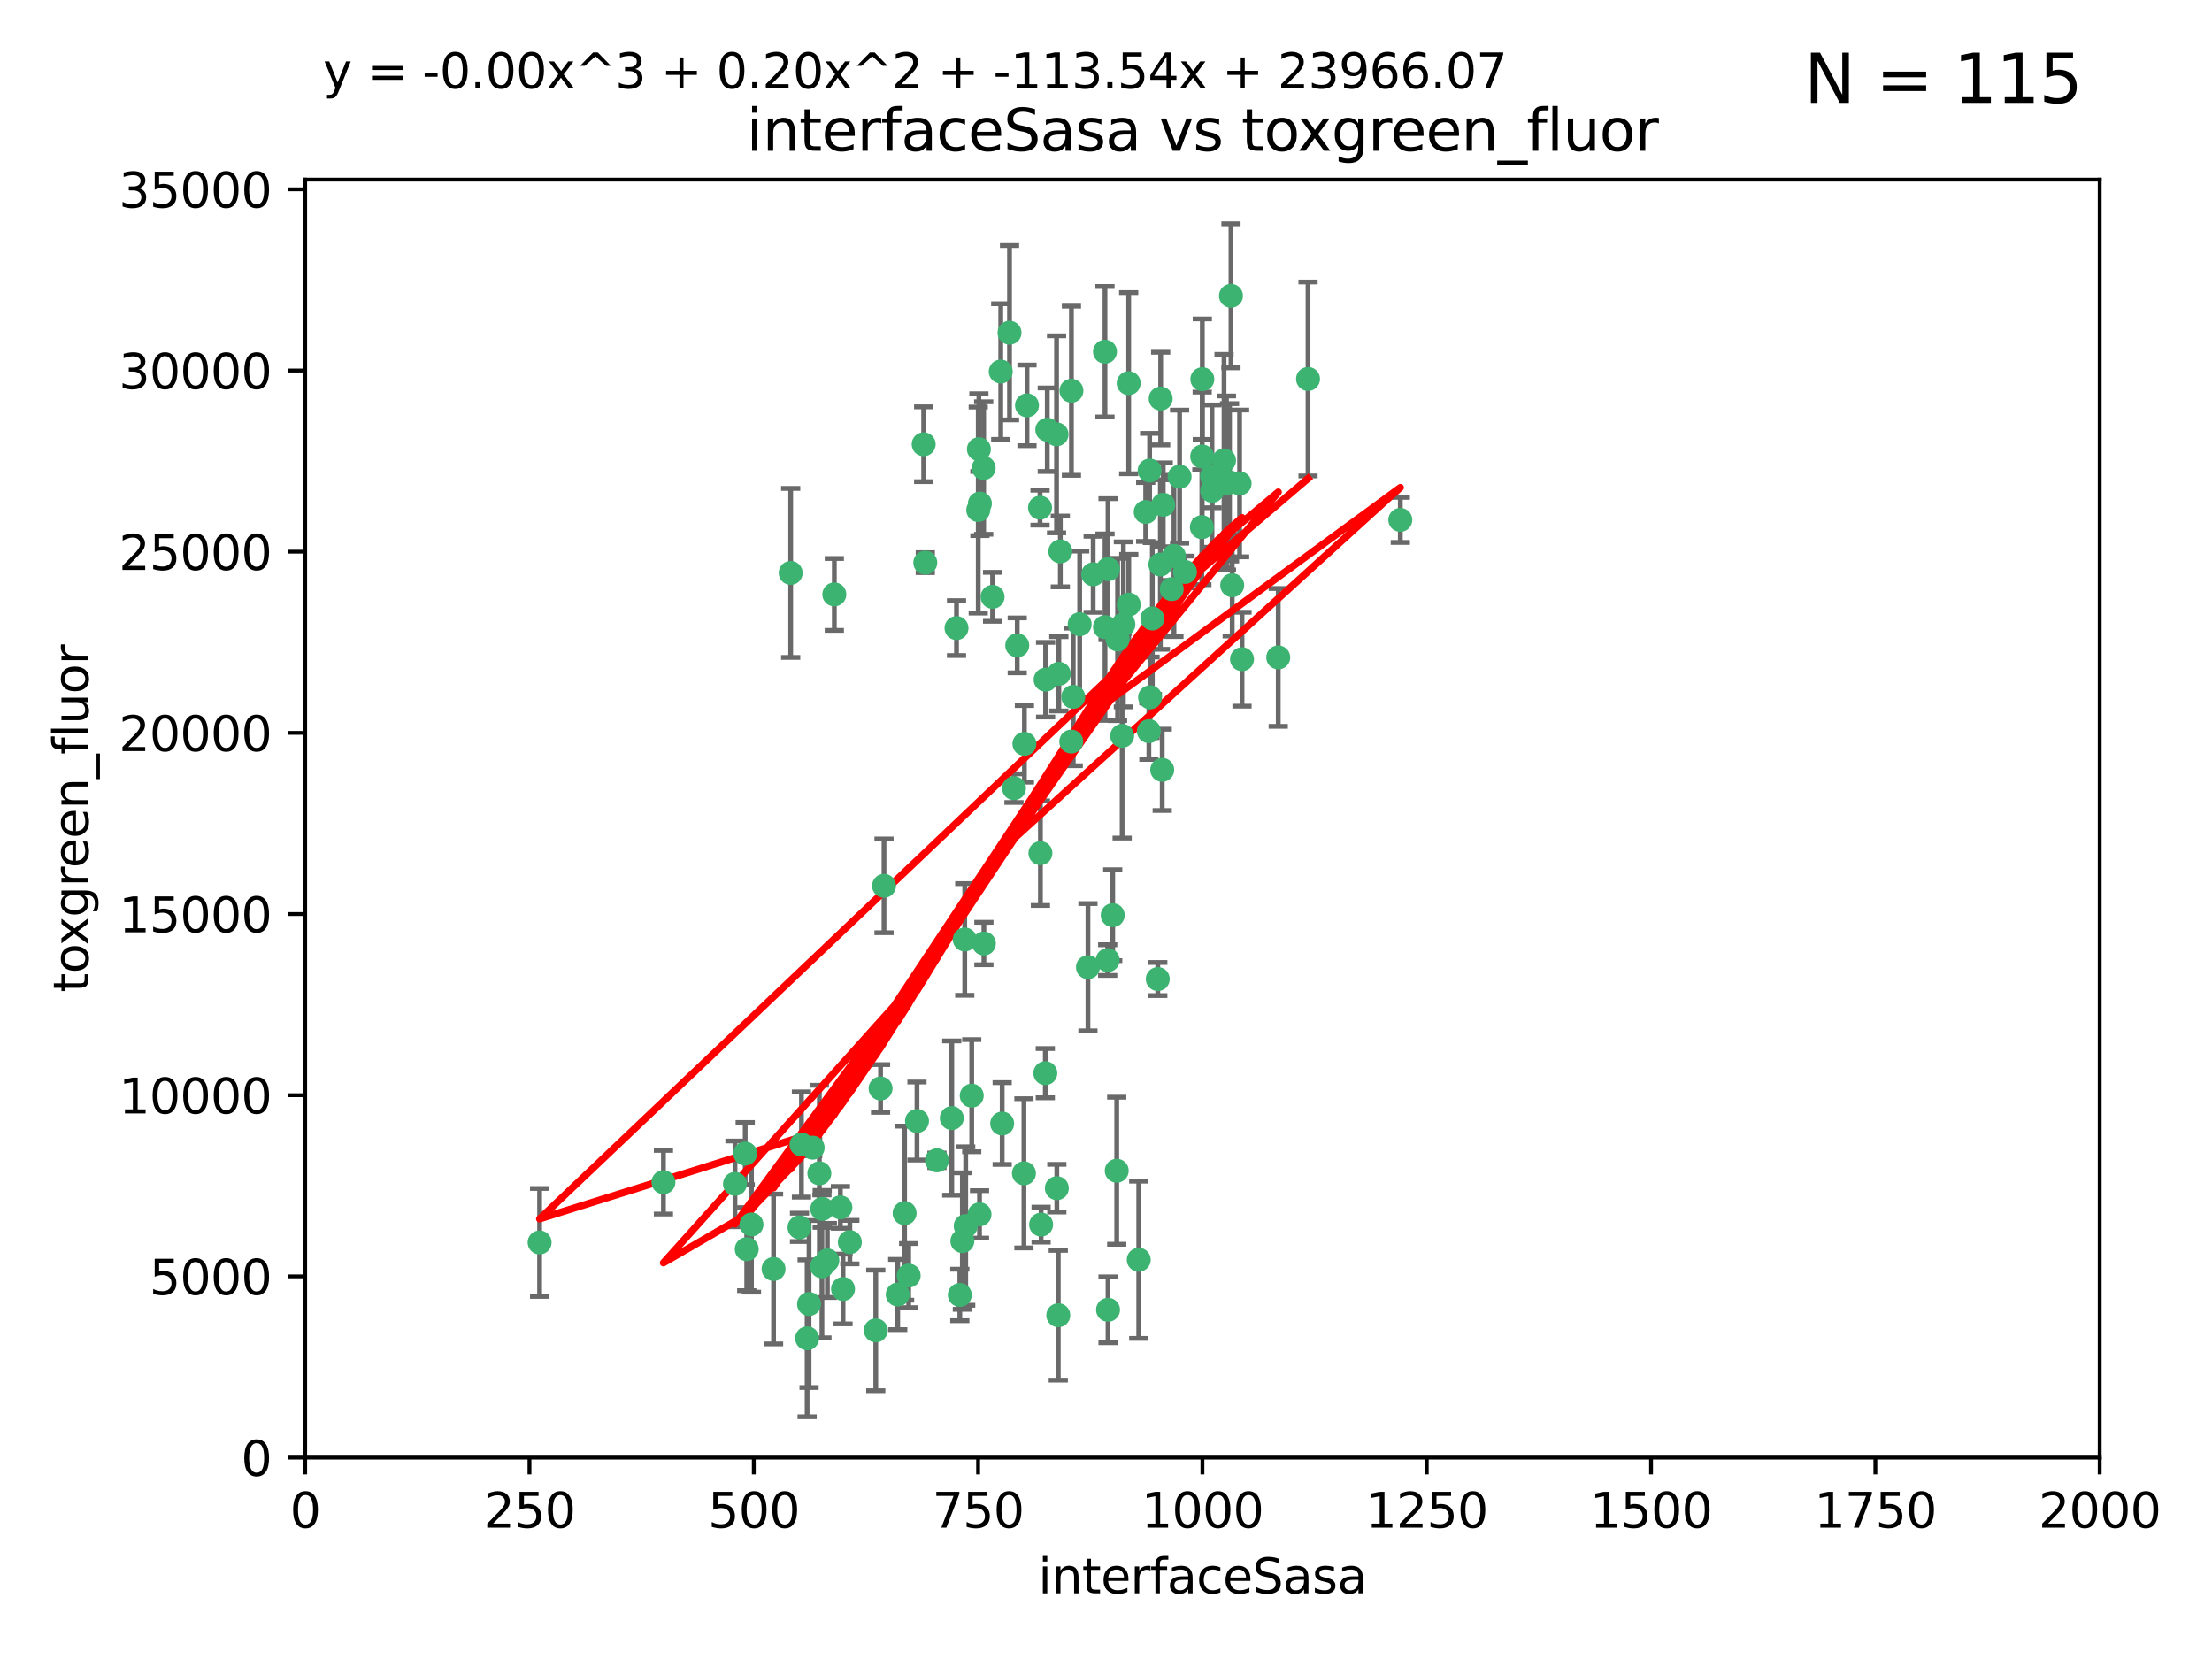 <?xml version="1.0" encoding="utf-8" standalone="no"?>
<!DOCTYPE svg PUBLIC "-//W3C//DTD SVG 1.1//EN"
  "http://www.w3.org/Graphics/SVG/1.1/DTD/svg11.dtd">
<svg xmlns:xlink="http://www.w3.org/1999/xlink" width="460.8pt" height="345.6pt" viewBox="0 0 460.8 345.6" xmlns="http://www.w3.org/2000/svg" version="1.1">
 <defs>
  <style type="text/css">*{stroke-linejoin: round; stroke-linecap: butt}</style>
 </defs>
 <g id="figure_1">
  <g id="patch_1">
   <path d="M 0 345.6 
L 460.8 345.6 
L 460.8 0 
L 0 0 
z
" style="fill: #ffffff"/>
  </g>
  <g id="axes_1">
   <g id="patch_2">
    <path d="M 63.571 303.64 
L 437.4 303.64 
L 437.4 37.411 
L 63.571 37.411 
z
" style="fill: #ffffff"/>
   </g>
   <g id="PathCollection_1">
    <defs>
     <path id="m0acd013b1a" d="M 0 1.118 
C 0.297 1.118 0.581 1 0.791 0.791 
C 1 0.581 1.118 0.297 1.118 0 
C 1.118 -0.297 1 -0.581 0.791 -0.791 
C 0.581 -1 0.297 -1.118 0 -1.118 
C -0.297 -1.118 -0.581 -1 -0.791 -0.791 
C -1 -0.581 -1.118 -0.297 -1.118 0 
C -1.118 0.297 -1 0.581 -0.791 0.791 
C -0.581 1 -0.297 1.118 0 1.118 
z
" style="stroke: #3cb371"/>
    </defs>
    <g clip-path="url(#pc6d0b80c0a)">
     <use xlink:href="#m0acd013b1a" x="272.484" y="78.941" style="fill: #3cb371; stroke: #3cb371"/>
     <use xlink:href="#m0acd013b1a" x="242.323" y="105.159" style="fill: #3cb371; stroke: #3cb371"/>
     <use xlink:href="#m0acd013b1a" x="239.489" y="98.026" style="fill: #3cb371; stroke: #3cb371"/>
     <use xlink:href="#m0acd013b1a" x="250.437" y="95.094" style="fill: #3cb371; stroke: #3cb371"/>
     <use xlink:href="#m0acd013b1a" x="266.28" y="136.954" style="fill: #3cb371; stroke: #3cb371"/>
     <use xlink:href="#m0acd013b1a" x="218.168" y="89.516" style="fill: #3cb371; stroke: #3cb371"/>
     <use xlink:href="#m0acd013b1a" x="254.987" y="95.918" style="fill: #3cb371; stroke: #3cb371"/>
     <use xlink:href="#m0acd013b1a" x="220.886" y="114.875" style="fill: #3cb371; stroke: #3cb371"/>
     <use xlink:href="#m0acd013b1a" x="241.787" y="83.03" style="fill: #3cb371; stroke: #3cb371"/>
     <use xlink:href="#m0acd013b1a" x="258.229" y="100.71" style="fill: #3cb371; stroke: #3cb371"/>
     <use xlink:href="#m0acd013b1a" x="230.194" y="130.646" style="fill: #3cb371; stroke: #3cb371"/>
     <use xlink:href="#m0acd013b1a" x="255.489" y="100.601" style="fill: #3cb371; stroke: #3cb371"/>
     <use xlink:href="#m0acd013b1a" x="256.689" y="121.921" style="fill: #3cb371; stroke: #3cb371"/>
     <use xlink:href="#m0acd013b1a" x="244.553" y="115.814" style="fill: #3cb371; stroke: #3cb371"/>
     <use xlink:href="#m0acd013b1a" x="250.368" y="109.818" style="fill: #3cb371; stroke: #3cb371"/>
     <use xlink:href="#m0acd013b1a" x="230.187" y="73.266" style="fill: #3cb371; stroke: #3cb371"/>
     <use xlink:href="#m0acd013b1a" x="240.054" y="128.839" style="fill: #3cb371; stroke: #3cb371"/>
     <use xlink:href="#m0acd013b1a" x="246.854" y="119.146" style="fill: #3cb371; stroke: #3cb371"/>
     <use xlink:href="#m0acd013b1a" x="231.8" y="190.648" style="fill: #3cb371; stroke: #3cb371"/>
     <use xlink:href="#m0acd013b1a" x="237.222" y="262.431" style="fill: #3cb371; stroke: #3cb371"/>
     <use xlink:href="#m0acd013b1a" x="223.198" y="81.394" style="fill: #3cb371; stroke: #3cb371"/>
     <use xlink:href="#m0acd013b1a" x="258.734" y="137.321" style="fill: #3cb371; stroke: #3cb371"/>
     <use xlink:href="#m0acd013b1a" x="256.134" y="100.483" style="fill: #3cb371; stroke: #3cb371"/>
     <use xlink:href="#m0acd013b1a" x="233.762" y="153.285" style="fill: #3cb371; stroke: #3cb371"/>
     <use xlink:href="#m0acd013b1a" x="235.142" y="125.947" style="fill: #3cb371; stroke: #3cb371"/>
     <use xlink:href="#m0acd013b1a" x="234.02" y="130.067" style="fill: #3cb371; stroke: #3cb371"/>
     <use xlink:href="#m0acd013b1a" x="220.097" y="90.475" style="fill: #3cb371; stroke: #3cb371"/>
     <use xlink:href="#m0acd013b1a" x="223.161" y="154.483" style="fill: #3cb371; stroke: #3cb371"/>
     <use xlink:href="#m0acd013b1a" x="241.725" y="117.601" style="fill: #3cb371; stroke: #3cb371"/>
     <use xlink:href="#m0acd013b1a" x="238.669" y="106.653" style="fill: #3cb371; stroke: #3cb371"/>
     <use xlink:href="#m0acd013b1a" x="252.51" y="102.24" style="fill: #3cb371; stroke: #3cb371"/>
     <use xlink:href="#m0acd013b1a" x="227.725" y="119.635" style="fill: #3cb371; stroke: #3cb371"/>
     <use xlink:href="#m0acd013b1a" x="235.125" y="79.819" style="fill: #3cb371; stroke: #3cb371"/>
     <use xlink:href="#m0acd013b1a" x="206.772" y="124.329" style="fill: #3cb371; stroke: #3cb371"/>
     <use xlink:href="#m0acd013b1a" x="244.091" y="122.72" style="fill: #3cb371; stroke: #3cb371"/>
     <use xlink:href="#m0acd013b1a" x="241.185" y="203.953" style="fill: #3cb371; stroke: #3cb371"/>
     <use xlink:href="#m0acd013b1a" x="211.908" y="134.443" style="fill: #3cb371; stroke: #3cb371"/>
     <use xlink:href="#m0acd013b1a" x="213.404" y="154.954" style="fill: #3cb371; stroke: #3cb371"/>
     <use xlink:href="#m0acd013b1a" x="204.131" y="104.896" style="fill: #3cb371; stroke: #3cb371"/>
     <use xlink:href="#m0acd013b1a" x="245.731" y="99.298" style="fill: #3cb371; stroke: #3cb371"/>
     <use xlink:href="#m0acd013b1a" x="216.658" y="105.756" style="fill: #3cb371; stroke: #3cb371"/>
     <use xlink:href="#m0acd013b1a" x="204.916" y="97.498" style="fill: #3cb371; stroke: #3cb371"/>
     <use xlink:href="#m0acd013b1a" x="192.417" y="92.545" style="fill: #3cb371; stroke: #3cb371"/>
     <use xlink:href="#m0acd013b1a" x="208.77" y="234.052" style="fill: #3cb371; stroke: #3cb371"/>
     <use xlink:href="#m0acd013b1a" x="291.711" y="108.301" style="fill: #3cb371; stroke: #3cb371"/>
     <use xlink:href="#m0acd013b1a" x="224.916" y="130.038" style="fill: #3cb371; stroke: #3cb371"/>
     <use xlink:href="#m0acd013b1a" x="230.751" y="200.005" style="fill: #3cb371; stroke: #3cb371"/>
     <use xlink:href="#m0acd013b1a" x="250.465" y="78.988" style="fill: #3cb371; stroke: #3cb371"/>
     <use xlink:href="#m0acd013b1a" x="199.256" y="130.84" style="fill: #3cb371; stroke: #3cb371"/>
     <use xlink:href="#m0acd013b1a" x="216.882" y="255.109" style="fill: #3cb371; stroke: #3cb371"/>
     <use xlink:href="#m0acd013b1a" x="220.577" y="140.37" style="fill: #3cb371; stroke: #3cb371"/>
     <use xlink:href="#m0acd013b1a" x="242.11" y="160.372" style="fill: #3cb371; stroke: #3cb371"/>
     <use xlink:href="#m0acd013b1a" x="223.577" y="145.178" style="fill: #3cb371; stroke: #3cb371"/>
     <use xlink:href="#m0acd013b1a" x="208.473" y="77.397" style="fill: #3cb371; stroke: #3cb371"/>
     <use xlink:href="#m0acd013b1a" x="192.753" y="117.209" style="fill: #3cb371; stroke: #3cb371"/>
     <use xlink:href="#m0acd013b1a" x="203.92" y="93.572" style="fill: #3cb371; stroke: #3cb371"/>
     <use xlink:href="#m0acd013b1a" x="230.822" y="118.565" style="fill: #3cb371; stroke: #3cb371"/>
     <use xlink:href="#m0acd013b1a" x="239.332" y="152.32" style="fill: #3cb371; stroke: #3cb371"/>
     <use xlink:href="#m0acd013b1a" x="210.301" y="69.309" style="fill: #3cb371; stroke: #3cb371"/>
     <use xlink:href="#m0acd013b1a" x="239.579" y="145.262" style="fill: #3cb371; stroke: #3cb371"/>
     <use xlink:href="#m0acd013b1a" x="232.635" y="243.887" style="fill: #3cb371; stroke: #3cb371"/>
     <use xlink:href="#m0acd013b1a" x="252.476" y="99.184" style="fill: #3cb371; stroke: #3cb371"/>
     <use xlink:href="#m0acd013b1a" x="256.433" y="61.614" style="fill: #3cb371; stroke: #3cb371"/>
     <use xlink:href="#m0acd013b1a" x="203.785" y="106.253" style="fill: #3cb371; stroke: #3cb371"/>
     <use xlink:href="#m0acd013b1a" x="213.94" y="84.44" style="fill: #3cb371; stroke: #3cb371"/>
     <use xlink:href="#m0acd013b1a" x="220.157" y="247.522" style="fill: #3cb371; stroke: #3cb371"/>
     <use xlink:href="#m0acd013b1a" x="211.23" y="164.19" style="fill: #3cb371; stroke: #3cb371"/>
     <use xlink:href="#m0acd013b1a" x="232.811" y="133.213" style="fill: #3cb371; stroke: #3cb371"/>
     <use xlink:href="#m0acd013b1a" x="204.964" y="196.552" style="fill: #3cb371; stroke: #3cb371"/>
     <use xlink:href="#m0acd013b1a" x="164.714" y="119.349" style="fill: #3cb371; stroke: #3cb371"/>
     <use xlink:href="#m0acd013b1a" x="216.738" y="177.728" style="fill: #3cb371; stroke: #3cb371"/>
     <use xlink:href="#m0acd013b1a" x="200.972" y="195.709" style="fill: #3cb371; stroke: #3cb371"/>
     <use xlink:href="#m0acd013b1a" x="213.303" y="244.424" style="fill: #3cb371; stroke: #3cb371"/>
     <use xlink:href="#m0acd013b1a" x="161.148" y="264.357" style="fill: #3cb371; stroke: #3cb371"/>
     <use xlink:href="#m0acd013b1a" x="217.815" y="141.593" style="fill: #3cb371; stroke: #3cb371"/>
     <use xlink:href="#m0acd013b1a" x="199.948" y="269.764" style="fill: #3cb371; stroke: #3cb371"/>
     <use xlink:href="#m0acd013b1a" x="201.17" y="255.406" style="fill: #3cb371; stroke: #3cb371"/>
     <use xlink:href="#m0acd013b1a" x="175.066" y="251.524" style="fill: #3cb371; stroke: #3cb371"/>
     <use xlink:href="#m0acd013b1a" x="155.557" y="260.219" style="fill: #3cb371; stroke: #3cb371"/>
     <use xlink:href="#m0acd013b1a" x="172.357" y="262.571" style="fill: #3cb371; stroke: #3cb371"/>
     <use xlink:href="#m0acd013b1a" x="200.477" y="258.536" style="fill: #3cb371; stroke: #3cb371"/>
     <use xlink:href="#m0acd013b1a" x="175.617" y="268.519" style="fill: #3cb371; stroke: #3cb371"/>
     <use xlink:href="#m0acd013b1a" x="166.957" y="238.42" style="fill: #3cb371; stroke: #3cb371"/>
     <use xlink:href="#m0acd013b1a" x="198.273" y="232.917" style="fill: #3cb371; stroke: #3cb371"/>
     <use xlink:href="#m0acd013b1a" x="191.024" y="233.529" style="fill: #3cb371; stroke: #3cb371"/>
     <use xlink:href="#m0acd013b1a" x="230.824" y="272.858" style="fill: #3cb371; stroke: #3cb371"/>
     <use xlink:href="#m0acd013b1a" x="112.41" y="258.827" style="fill: #3cb371; stroke: #3cb371"/>
     <use xlink:href="#m0acd013b1a" x="171.281" y="251.838" style="fill: #3cb371; stroke: #3cb371"/>
     <use xlink:href="#m0acd013b1a" x="188.445" y="252.723" style="fill: #3cb371; stroke: #3cb371"/>
     <use xlink:href="#m0acd013b1a" x="217.757" y="223.562" style="fill: #3cb371; stroke: #3cb371"/>
     <use xlink:href="#m0acd013b1a" x="170.686" y="244.428" style="fill: #3cb371; stroke: #3cb371"/>
     <use xlink:href="#m0acd013b1a" x="169.294" y="239.078" style="fill: #3cb371; stroke: #3cb371"/>
     <use xlink:href="#m0acd013b1a" x="168.137" y="278.792" style="fill: #3cb371; stroke: #3cb371"/>
     <use xlink:href="#m0acd013b1a" x="220.46" y="273.991" style="fill: #3cb371; stroke: #3cb371"/>
     <use xlink:href="#m0acd013b1a" x="173.806" y="123.828" style="fill: #3cb371; stroke: #3cb371"/>
     <use xlink:href="#m0acd013b1a" x="166.554" y="255.679" style="fill: #3cb371; stroke: #3cb371"/>
     <use xlink:href="#m0acd013b1a" x="155.238" y="240.314" style="fill: #3cb371; stroke: #3cb371"/>
     <use xlink:href="#m0acd013b1a" x="138.206" y="246.273" style="fill: #3cb371; stroke: #3cb371"/>
     <use xlink:href="#m0acd013b1a" x="195.181" y="241.718" style="fill: #3cb371; stroke: #3cb371"/>
     <use xlink:href="#m0acd013b1a" x="183.439" y="226.752" style="fill: #3cb371; stroke: #3cb371"/>
     <use xlink:href="#m0acd013b1a" x="168.54" y="271.652" style="fill: #3cb371; stroke: #3cb371"/>
     <use xlink:href="#m0acd013b1a" x="204.052" y="252.978" style="fill: #3cb371; stroke: #3cb371"/>
     <use xlink:href="#m0acd013b1a" x="187.013" y="269.669" style="fill: #3cb371; stroke: #3cb371"/>
     <use xlink:href="#m0acd013b1a" x="189.29" y="265.728" style="fill: #3cb371; stroke: #3cb371"/>
     <use xlink:href="#m0acd013b1a" x="156.546" y="255.087" style="fill: #3cb371; stroke: #3cb371"/>
     <use xlink:href="#m0acd013b1a" x="182.439" y="277.145" style="fill: #3cb371; stroke: #3cb371"/>
     <use xlink:href="#m0acd013b1a" x="226.639" y="201.488" style="fill: #3cb371; stroke: #3cb371"/>
     <use xlink:href="#m0acd013b1a" x="171.225" y="263.81" style="fill: #3cb371; stroke: #3cb371"/>
     <use xlink:href="#m0acd013b1a" x="184.157" y="184.534" style="fill: #3cb371; stroke: #3cb371"/>
     <use xlink:href="#m0acd013b1a" x="177.039" y="258.759" style="fill: #3cb371; stroke: #3cb371"/>
     <use xlink:href="#m0acd013b1a" x="153.109" y="246.624" style="fill: #3cb371; stroke: #3cb371"/>
     <use xlink:href="#m0acd013b1a" x="202.428" y="228.248" style="fill: #3cb371; stroke: #3cb371"/>
    </g>
   </g>
   <g id="matplotlib.axis_1">
    <g id="xtick_1">
     <g id="line2d_1">
      <defs>
       <path id="mb36aaaccea" d="M 0 0 
L 0 3.5 
" style="stroke: #000000; stroke-width: 0.8"/>
      </defs>
      <g>
       <use xlink:href="#mb36aaaccea" x="63.571" y="303.64" style="stroke: #000000; stroke-width: 0.8"/>
      </g>
     </g>
     <g id="text_1">
      <!-- 0 -->
      <g transform="translate(60.39 318.238)scale(0.1 -0.1)">
       <defs>
        <path id="DejaVuSans-30" d="M 2034 4250 
Q 1547 4250 1301 3770 
Q 1056 3291 1056 2328 
Q 1056 1369 1301 889 
Q 1547 409 2034 409 
Q 2525 409 2770 889 
Q 3016 1369 3016 2328 
Q 3016 3291 2770 3770 
Q 2525 4250 2034 4250 
z
M 2034 4750 
Q 2819 4750 3233 4129 
Q 3647 3509 3647 2328 
Q 3647 1150 3233 529 
Q 2819 -91 2034 -91 
Q 1250 -91 836 529 
Q 422 1150 422 2328 
Q 422 3509 836 4129 
Q 1250 4750 2034 4750 
z
" transform="scale(0.016)"/>
       </defs>
       <use xlink:href="#DejaVuSans-30"/>
      </g>
     </g>
    </g>
    <g id="xtick_2">
     <g id="line2d_2">
      <g>
       <use xlink:href="#mb36aaaccea" x="110.3" y="303.64" style="stroke: #000000; stroke-width: 0.8"/>
      </g>
     </g>
     <g id="text_2">
      <!-- 250 -->
      <g transform="translate(100.756 318.238)scale(0.1 -0.1)">
       <defs>
        <path id="DejaVuSans-32" d="M 1228 531 
L 3431 531 
L 3431 0 
L 469 0 
L 469 531 
Q 828 903 1448 1529 
Q 2069 2156 2228 2338 
Q 2531 2678 2651 2914 
Q 2772 3150 2772 3378 
Q 2772 3750 2511 3984 
Q 2250 4219 1831 4219 
Q 1534 4219 1204 4116 
Q 875 4013 500 3803 
L 500 4441 
Q 881 4594 1212 4672 
Q 1544 4750 1819 4750 
Q 2544 4750 2975 4387 
Q 3406 4025 3406 3419 
Q 3406 3131 3298 2873 
Q 3191 2616 2906 2266 
Q 2828 2175 2409 1742 
Q 1991 1309 1228 531 
z
" transform="scale(0.016)"/>
        <path id="DejaVuSans-35" d="M 691 4666 
L 3169 4666 
L 3169 4134 
L 1269 4134 
L 1269 2991 
Q 1406 3038 1543 3061 
Q 1681 3084 1819 3084 
Q 2600 3084 3056 2656 
Q 3513 2228 3513 1497 
Q 3513 744 3044 326 
Q 2575 -91 1722 -91 
Q 1428 -91 1123 -41 
Q 819 9 494 109 
L 494 744 
Q 775 591 1075 516 
Q 1375 441 1709 441 
Q 2250 441 2565 725 
Q 2881 1009 2881 1497 
Q 2881 1984 2565 2268 
Q 2250 2553 1709 2553 
Q 1456 2553 1204 2497 
Q 953 2441 691 2322 
L 691 4666 
z
" transform="scale(0.016)"/>
       </defs>
       <use xlink:href="#DejaVuSans-32"/>
       <use xlink:href="#DejaVuSans-35" x="63.623"/>
       <use xlink:href="#DejaVuSans-30" x="127.246"/>
      </g>
     </g>
    </g>
    <g id="xtick_3">
     <g id="line2d_3">
      <g>
       <use xlink:href="#mb36aaaccea" x="157.028" y="303.64" style="stroke: #000000; stroke-width: 0.8"/>
      </g>
     </g>
     <g id="text_3">
      <!-- 500 -->
      <g transform="translate(147.485 318.238)scale(0.1 -0.1)">
       <use xlink:href="#DejaVuSans-35"/>
       <use xlink:href="#DejaVuSans-30" x="63.623"/>
       <use xlink:href="#DejaVuSans-30" x="127.246"/>
      </g>
     </g>
    </g>
    <g id="xtick_4">
     <g id="line2d_4">
      <g>
       <use xlink:href="#mb36aaaccea" x="203.757" y="303.64" style="stroke: #000000; stroke-width: 0.8"/>
      </g>
     </g>
     <g id="text_4">
      <!-- 750 -->
      <g transform="translate(194.213 318.238)scale(0.1 -0.1)">
       <defs>
        <path id="DejaVuSans-37" d="M 525 4666 
L 3525 4666 
L 3525 4397 
L 1831 0 
L 1172 0 
L 2766 4134 
L 525 4134 
L 525 4666 
z
" transform="scale(0.016)"/>
       </defs>
       <use xlink:href="#DejaVuSans-37"/>
       <use xlink:href="#DejaVuSans-35" x="63.623"/>
       <use xlink:href="#DejaVuSans-30" x="127.246"/>
      </g>
     </g>
    </g>
    <g id="xtick_5">
     <g id="line2d_5">
      <g>
       <use xlink:href="#mb36aaaccea" x="250.486" y="303.64" style="stroke: #000000; stroke-width: 0.8"/>
      </g>
     </g>
     <g id="text_5">
      <!-- 1000 -->
      <g transform="translate(237.761 318.238)scale(0.1 -0.1)">
       <defs>
        <path id="DejaVuSans-31" d="M 794 531 
L 1825 531 
L 1825 4091 
L 703 3866 
L 703 4441 
L 1819 4666 
L 2450 4666 
L 2450 531 
L 3481 531 
L 3481 0 
L 794 0 
L 794 531 
z
" transform="scale(0.016)"/>
       </defs>
       <use xlink:href="#DejaVuSans-31"/>
       <use xlink:href="#DejaVuSans-30" x="63.623"/>
       <use xlink:href="#DejaVuSans-30" x="127.246"/>
       <use xlink:href="#DejaVuSans-30" x="190.869"/>
      </g>
     </g>
    </g>
    <g id="xtick_6">
     <g id="line2d_6">
      <g>
       <use xlink:href="#mb36aaaccea" x="297.214" y="303.64" style="stroke: #000000; stroke-width: 0.8"/>
      </g>
     </g>
     <g id="text_6">
      <!-- 1250 -->
      <g transform="translate(284.489 318.238)scale(0.1 -0.1)">
       <use xlink:href="#DejaVuSans-31"/>
       <use xlink:href="#DejaVuSans-32" x="63.623"/>
       <use xlink:href="#DejaVuSans-35" x="127.246"/>
       <use xlink:href="#DejaVuSans-30" x="190.869"/>
      </g>
     </g>
    </g>
    <g id="xtick_7">
     <g id="line2d_7">
      <g>
       <use xlink:href="#mb36aaaccea" x="343.943" y="303.64" style="stroke: #000000; stroke-width: 0.8"/>
      </g>
     </g>
     <g id="text_7">
      <!-- 1500 -->
      <g transform="translate(331.218 318.238)scale(0.1 -0.1)">
       <use xlink:href="#DejaVuSans-31"/>
       <use xlink:href="#DejaVuSans-35" x="63.623"/>
       <use xlink:href="#DejaVuSans-30" x="127.246"/>
       <use xlink:href="#DejaVuSans-30" x="190.869"/>
      </g>
     </g>
    </g>
    <g id="xtick_8">
     <g id="line2d_8">
      <g>
       <use xlink:href="#mb36aaaccea" x="390.671" y="303.64" style="stroke: #000000; stroke-width: 0.8"/>
      </g>
     </g>
     <g id="text_8">
      <!-- 1750 -->
      <g transform="translate(377.946 318.238)scale(0.1 -0.1)">
       <use xlink:href="#DejaVuSans-31"/>
       <use xlink:href="#DejaVuSans-37" x="63.623"/>
       <use xlink:href="#DejaVuSans-35" x="127.246"/>
       <use xlink:href="#DejaVuSans-30" x="190.869"/>
      </g>
     </g>
    </g>
    <g id="xtick_9">
     <g id="line2d_9">
      <g>
       <use xlink:href="#mb36aaaccea" x="437.4" y="303.64" style="stroke: #000000; stroke-width: 0.8"/>
      </g>
     </g>
     <g id="text_9">
      <!-- 2000 -->
      <g transform="translate(424.675 318.238)scale(0.1 -0.1)">
       <use xlink:href="#DejaVuSans-32"/>
       <use xlink:href="#DejaVuSans-30" x="63.623"/>
       <use xlink:href="#DejaVuSans-30" x="127.246"/>
       <use xlink:href="#DejaVuSans-30" x="190.869"/>
      </g>
     </g>
    </g>
    <g id="text_10">
     <!-- interfaceSasa -->
     <g transform="translate(216.279 331.917)scale(0.1 -0.1)">
      <defs>
       <path id="DejaVuSans-69" d="M 603 3500 
L 1178 3500 
L 1178 0 
L 603 0 
L 603 3500 
z
M 603 4863 
L 1178 4863 
L 1178 4134 
L 603 4134 
L 603 4863 
z
" transform="scale(0.016)"/>
       <path id="DejaVuSans-6e" d="M 3513 2113 
L 3513 0 
L 2938 0 
L 2938 2094 
Q 2938 2591 2744 2837 
Q 2550 3084 2163 3084 
Q 1697 3084 1428 2787 
Q 1159 2491 1159 1978 
L 1159 0 
L 581 0 
L 581 3500 
L 1159 3500 
L 1159 2956 
Q 1366 3272 1645 3428 
Q 1925 3584 2291 3584 
Q 2894 3584 3203 3211 
Q 3513 2838 3513 2113 
z
" transform="scale(0.016)"/>
       <path id="DejaVuSans-74" d="M 1172 4494 
L 1172 3500 
L 2356 3500 
L 2356 3053 
L 1172 3053 
L 1172 1153 
Q 1172 725 1289 603 
Q 1406 481 1766 481 
L 2356 481 
L 2356 0 
L 1766 0 
Q 1100 0 847 248 
Q 594 497 594 1153 
L 594 3053 
L 172 3053 
L 172 3500 
L 594 3500 
L 594 4494 
L 1172 4494 
z
" transform="scale(0.016)"/>
       <path id="DejaVuSans-65" d="M 3597 1894 
L 3597 1613 
L 953 1613 
Q 991 1019 1311 708 
Q 1631 397 2203 397 
Q 2534 397 2845 478 
Q 3156 559 3463 722 
L 3463 178 
Q 3153 47 2828 -22 
Q 2503 -91 2169 -91 
Q 1331 -91 842 396 
Q 353 884 353 1716 
Q 353 2575 817 3079 
Q 1281 3584 2069 3584 
Q 2775 3584 3186 3129 
Q 3597 2675 3597 1894 
z
M 3022 2063 
Q 3016 2534 2758 2815 
Q 2500 3097 2075 3097 
Q 1594 3097 1305 2825 
Q 1016 2553 972 2059 
L 3022 2063 
z
" transform="scale(0.016)"/>
       <path id="DejaVuSans-72" d="M 2631 2963 
Q 2534 3019 2420 3045 
Q 2306 3072 2169 3072 
Q 1681 3072 1420 2755 
Q 1159 2438 1159 1844 
L 1159 0 
L 581 0 
L 581 3500 
L 1159 3500 
L 1159 2956 
Q 1341 3275 1631 3429 
Q 1922 3584 2338 3584 
Q 2397 3584 2469 3576 
Q 2541 3569 2628 3553 
L 2631 2963 
z
" transform="scale(0.016)"/>
       <path id="DejaVuSans-66" d="M 2375 4863 
L 2375 4384 
L 1825 4384 
Q 1516 4384 1395 4259 
Q 1275 4134 1275 3809 
L 1275 3500 
L 2222 3500 
L 2222 3053 
L 1275 3053 
L 1275 0 
L 697 0 
L 697 3053 
L 147 3053 
L 147 3500 
L 697 3500 
L 697 3744 
Q 697 4328 969 4595 
Q 1241 4863 1831 4863 
L 2375 4863 
z
" transform="scale(0.016)"/>
       <path id="DejaVuSans-61" d="M 2194 1759 
Q 1497 1759 1228 1600 
Q 959 1441 959 1056 
Q 959 750 1161 570 
Q 1363 391 1709 391 
Q 2188 391 2477 730 
Q 2766 1069 2766 1631 
L 2766 1759 
L 2194 1759 
z
M 3341 1997 
L 3341 0 
L 2766 0 
L 2766 531 
Q 2569 213 2275 61 
Q 1981 -91 1556 -91 
Q 1019 -91 701 211 
Q 384 513 384 1019 
Q 384 1609 779 1909 
Q 1175 2209 1959 2209 
L 2766 2209 
L 2766 2266 
Q 2766 2663 2505 2880 
Q 2244 3097 1772 3097 
Q 1472 3097 1187 3025 
Q 903 2953 641 2809 
L 641 3341 
Q 956 3463 1253 3523 
Q 1550 3584 1831 3584 
Q 2591 3584 2966 3190 
Q 3341 2797 3341 1997 
z
" transform="scale(0.016)"/>
       <path id="DejaVuSans-63" d="M 3122 3366 
L 3122 2828 
Q 2878 2963 2633 3030 
Q 2388 3097 2138 3097 
Q 1578 3097 1268 2742 
Q 959 2388 959 1747 
Q 959 1106 1268 751 
Q 1578 397 2138 397 
Q 2388 397 2633 464 
Q 2878 531 3122 666 
L 3122 134 
Q 2881 22 2623 -34 
Q 2366 -91 2075 -91 
Q 1284 -91 818 406 
Q 353 903 353 1747 
Q 353 2603 823 3093 
Q 1294 3584 2113 3584 
Q 2378 3584 2631 3529 
Q 2884 3475 3122 3366 
z
" transform="scale(0.016)"/>
       <path id="DejaVuSans-53" d="M 3425 4513 
L 3425 3897 
Q 3066 4069 2747 4153 
Q 2428 4238 2131 4238 
Q 1616 4238 1336 4038 
Q 1056 3838 1056 3469 
Q 1056 3159 1242 3001 
Q 1428 2844 1947 2747 
L 2328 2669 
Q 3034 2534 3370 2195 
Q 3706 1856 3706 1288 
Q 3706 609 3251 259 
Q 2797 -91 1919 -91 
Q 1588 -91 1214 -16 
Q 841 59 441 206 
L 441 856 
Q 825 641 1194 531 
Q 1563 422 1919 422 
Q 2459 422 2753 634 
Q 3047 847 3047 1241 
Q 3047 1584 2836 1778 
Q 2625 1972 2144 2069 
L 1759 2144 
Q 1053 2284 737 2584 
Q 422 2884 422 3419 
Q 422 4038 858 4394 
Q 1294 4750 2059 4750 
Q 2388 4750 2728 4690 
Q 3069 4631 3425 4513 
z
" transform="scale(0.016)"/>
       <path id="DejaVuSans-73" d="M 2834 3397 
L 2834 2853 
Q 2591 2978 2328 3040 
Q 2066 3103 1784 3103 
Q 1356 3103 1142 2972 
Q 928 2841 928 2578 
Q 928 2378 1081 2264 
Q 1234 2150 1697 2047 
L 1894 2003 
Q 2506 1872 2764 1633 
Q 3022 1394 3022 966 
Q 3022 478 2636 193 
Q 2250 -91 1575 -91 
Q 1294 -91 989 -36 
Q 684 19 347 128 
L 347 722 
Q 666 556 975 473 
Q 1284 391 1588 391 
Q 1994 391 2212 530 
Q 2431 669 2431 922 
Q 2431 1156 2273 1281 
Q 2116 1406 1581 1522 
L 1381 1569 
Q 847 1681 609 1914 
Q 372 2147 372 2553 
Q 372 3047 722 3315 
Q 1072 3584 1716 3584 
Q 2034 3584 2315 3537 
Q 2597 3491 2834 3397 
z
" transform="scale(0.016)"/>
      </defs>
      <use xlink:href="#DejaVuSans-69"/>
      <use xlink:href="#DejaVuSans-6e" x="27.783"/>
      <use xlink:href="#DejaVuSans-74" x="91.162"/>
      <use xlink:href="#DejaVuSans-65" x="130.371"/>
      <use xlink:href="#DejaVuSans-72" x="191.895"/>
      <use xlink:href="#DejaVuSans-66" x="233.008"/>
      <use xlink:href="#DejaVuSans-61" x="268.213"/>
      <use xlink:href="#DejaVuSans-63" x="329.492"/>
      <use xlink:href="#DejaVuSans-65" x="384.473"/>
      <use xlink:href="#DejaVuSans-53" x="445.996"/>
      <use xlink:href="#DejaVuSans-61" x="509.473"/>
      <use xlink:href="#DejaVuSans-73" x="570.752"/>
      <use xlink:href="#DejaVuSans-61" x="622.852"/>
     </g>
    </g>
   </g>
   <g id="matplotlib.axis_2">
    <g id="ytick_1">
     <g id="line2d_10">
      <defs>
       <path id="m469d3a7031" d="M 0 0 
L -3.5 0 
" style="stroke: #000000; stroke-width: 0.8"/>
      </defs>
      <g>
       <use xlink:href="#m469d3a7031" x="63.571" y="303.64" style="stroke: #000000; stroke-width: 0.8"/>
      </g>
     </g>
     <g id="text_11">
      <!-- 0 -->
      <g transform="translate(50.209 307.439)scale(0.1 -0.1)">
       <use xlink:href="#DejaVuSans-30"/>
      </g>
     </g>
    </g>
    <g id="ytick_2">
     <g id="line2d_11">
      <g>
       <use xlink:href="#m469d3a7031" x="63.571" y="265.897" style="stroke: #000000; stroke-width: 0.8"/>
      </g>
     </g>
     <g id="text_12">
      <!-- 5000 -->
      <g transform="translate(31.121 269.696)scale(0.1 -0.1)">
       <use xlink:href="#DejaVuSans-35"/>
       <use xlink:href="#DejaVuSans-30" x="63.623"/>
       <use xlink:href="#DejaVuSans-30" x="127.246"/>
       <use xlink:href="#DejaVuSans-30" x="190.869"/>
      </g>
     </g>
    </g>
    <g id="ytick_3">
     <g id="line2d_12">
      <g>
       <use xlink:href="#m469d3a7031" x="63.571" y="228.154" style="stroke: #000000; stroke-width: 0.8"/>
      </g>
     </g>
     <g id="text_13">
      <!-- 10000 -->
      <g transform="translate(24.759 231.953)scale(0.1 -0.1)">
       <use xlink:href="#DejaVuSans-31"/>
       <use xlink:href="#DejaVuSans-30" x="63.623"/>
       <use xlink:href="#DejaVuSans-30" x="127.246"/>
       <use xlink:href="#DejaVuSans-30" x="190.869"/>
       <use xlink:href="#DejaVuSans-30" x="254.492"/>
      </g>
     </g>
    </g>
    <g id="ytick_4">
     <g id="line2d_13">
      <g>
       <use xlink:href="#m469d3a7031" x="63.571" y="190.411" style="stroke: #000000; stroke-width: 0.8"/>
      </g>
     </g>
     <g id="text_14">
      <!-- 15000 -->
      <g transform="translate(24.759 194.21)scale(0.1 -0.1)">
       <use xlink:href="#DejaVuSans-31"/>
       <use xlink:href="#DejaVuSans-35" x="63.623"/>
       <use xlink:href="#DejaVuSans-30" x="127.246"/>
       <use xlink:href="#DejaVuSans-30" x="190.869"/>
       <use xlink:href="#DejaVuSans-30" x="254.492"/>
      </g>
     </g>
    </g>
    <g id="ytick_5">
     <g id="line2d_14">
      <g>
       <use xlink:href="#m469d3a7031" x="63.571" y="152.668" style="stroke: #000000; stroke-width: 0.8"/>
      </g>
     </g>
     <g id="text_15">
      <!-- 20000 -->
      <g transform="translate(24.759 156.467)scale(0.1 -0.1)">
       <use xlink:href="#DejaVuSans-32"/>
       <use xlink:href="#DejaVuSans-30" x="63.623"/>
       <use xlink:href="#DejaVuSans-30" x="127.246"/>
       <use xlink:href="#DejaVuSans-30" x="190.869"/>
       <use xlink:href="#DejaVuSans-30" x="254.492"/>
      </g>
     </g>
    </g>
    <g id="ytick_6">
     <g id="line2d_15">
      <g>
       <use xlink:href="#m469d3a7031" x="63.571" y="114.925" style="stroke: #000000; stroke-width: 0.8"/>
      </g>
     </g>
     <g id="text_16">
      <!-- 25000 -->
      <g transform="translate(24.759 118.724)scale(0.1 -0.1)">
       <use xlink:href="#DejaVuSans-32"/>
       <use xlink:href="#DejaVuSans-35" x="63.623"/>
       <use xlink:href="#DejaVuSans-30" x="127.246"/>
       <use xlink:href="#DejaVuSans-30" x="190.869"/>
       <use xlink:href="#DejaVuSans-30" x="254.492"/>
      </g>
     </g>
    </g>
    <g id="ytick_7">
     <g id="line2d_16">
      <g>
       <use xlink:href="#m469d3a7031" x="63.571" y="77.181" style="stroke: #000000; stroke-width: 0.8"/>
      </g>
     </g>
     <g id="text_17">
      <!-- 30000 -->
      <g transform="translate(24.759 80.981)scale(0.1 -0.1)">
       <defs>
        <path id="DejaVuSans-33" d="M 2597 2516 
Q 3050 2419 3304 2112 
Q 3559 1806 3559 1356 
Q 3559 666 3084 287 
Q 2609 -91 1734 -91 
Q 1441 -91 1130 -33 
Q 819 25 488 141 
L 488 750 
Q 750 597 1062 519 
Q 1375 441 1716 441 
Q 2309 441 2620 675 
Q 2931 909 2931 1356 
Q 2931 1769 2642 2001 
Q 2353 2234 1838 2234 
L 1294 2234 
L 1294 2753 
L 1863 2753 
Q 2328 2753 2575 2939 
Q 2822 3125 2822 3475 
Q 2822 3834 2567 4026 
Q 2313 4219 1838 4219 
Q 1578 4219 1281 4162 
Q 984 4106 628 3988 
L 628 4550 
Q 988 4650 1302 4700 
Q 1616 4750 1894 4750 
Q 2613 4750 3031 4423 
Q 3450 4097 3450 3541 
Q 3450 3153 3228 2886 
Q 3006 2619 2597 2516 
z
" transform="scale(0.016)"/>
       </defs>
       <use xlink:href="#DejaVuSans-33"/>
       <use xlink:href="#DejaVuSans-30" x="63.623"/>
       <use xlink:href="#DejaVuSans-30" x="127.246"/>
       <use xlink:href="#DejaVuSans-30" x="190.869"/>
       <use xlink:href="#DejaVuSans-30" x="254.492"/>
      </g>
     </g>
    </g>
    <g id="ytick_8">
     <g id="line2d_17">
      <g>
       <use xlink:href="#m469d3a7031" x="63.571" y="39.438" style="stroke: #000000; stroke-width: 0.8"/>
      </g>
     </g>
     <g id="text_18">
      <!-- 35000 -->
      <g transform="translate(24.759 43.238)scale(0.1 -0.1)">
       <use xlink:href="#DejaVuSans-33"/>
       <use xlink:href="#DejaVuSans-35" x="63.623"/>
       <use xlink:href="#DejaVuSans-30" x="127.246"/>
       <use xlink:href="#DejaVuSans-30" x="190.869"/>
       <use xlink:href="#DejaVuSans-30" x="254.492"/>
      </g>
     </g>
    </g>
    <g id="text_19">
     <!-- toxgreen_fluor -->
     <g transform="translate(18.401 206.72)rotate(-90)scale(0.1 -0.1)">
      <defs>
       <path id="DejaVuSans-6f" d="M 1959 3097 
Q 1497 3097 1228 2736 
Q 959 2375 959 1747 
Q 959 1119 1226 758 
Q 1494 397 1959 397 
Q 2419 397 2687 759 
Q 2956 1122 2956 1747 
Q 2956 2369 2687 2733 
Q 2419 3097 1959 3097 
z
M 1959 3584 
Q 2709 3584 3137 3096 
Q 3566 2609 3566 1747 
Q 3566 888 3137 398 
Q 2709 -91 1959 -91 
Q 1206 -91 779 398 
Q 353 888 353 1747 
Q 353 2609 779 3096 
Q 1206 3584 1959 3584 
z
" transform="scale(0.016)"/>
       <path id="DejaVuSans-78" d="M 3513 3500 
L 2247 1797 
L 3578 0 
L 2900 0 
L 1881 1375 
L 863 0 
L 184 0 
L 1544 1831 
L 300 3500 
L 978 3500 
L 1906 2253 
L 2834 3500 
L 3513 3500 
z
" transform="scale(0.016)"/>
       <path id="DejaVuSans-67" d="M 2906 1791 
Q 2906 2416 2648 2759 
Q 2391 3103 1925 3103 
Q 1463 3103 1205 2759 
Q 947 2416 947 1791 
Q 947 1169 1205 825 
Q 1463 481 1925 481 
Q 2391 481 2648 825 
Q 2906 1169 2906 1791 
z
M 3481 434 
Q 3481 -459 3084 -895 
Q 2688 -1331 1869 -1331 
Q 1566 -1331 1297 -1286 
Q 1028 -1241 775 -1147 
L 775 -588 
Q 1028 -725 1275 -790 
Q 1522 -856 1778 -856 
Q 2344 -856 2625 -561 
Q 2906 -266 2906 331 
L 2906 616 
Q 2728 306 2450 153 
Q 2172 0 1784 0 
Q 1141 0 747 490 
Q 353 981 353 1791 
Q 353 2603 747 3093 
Q 1141 3584 1784 3584 
Q 2172 3584 2450 3431 
Q 2728 3278 2906 2969 
L 2906 3500 
L 3481 3500 
L 3481 434 
z
" transform="scale(0.016)"/>
       <path id="DejaVuSans-5f" d="M 3263 -1063 
L 3263 -1509 
L -63 -1509 
L -63 -1063 
L 3263 -1063 
z
" transform="scale(0.016)"/>
       <path id="DejaVuSans-6c" d="M 603 4863 
L 1178 4863 
L 1178 0 
L 603 0 
L 603 4863 
z
" transform="scale(0.016)"/>
       <path id="DejaVuSans-75" d="M 544 1381 
L 544 3500 
L 1119 3500 
L 1119 1403 
Q 1119 906 1312 657 
Q 1506 409 1894 409 
Q 2359 409 2629 706 
Q 2900 1003 2900 1516 
L 2900 3500 
L 3475 3500 
L 3475 0 
L 2900 0 
L 2900 538 
Q 2691 219 2414 64 
Q 2138 -91 1772 -91 
Q 1169 -91 856 284 
Q 544 659 544 1381 
z
M 1991 3584 
L 1991 3584 
z
" transform="scale(0.016)"/>
      </defs>
      <use xlink:href="#DejaVuSans-74"/>
      <use xlink:href="#DejaVuSans-6f" x="39.209"/>
      <use xlink:href="#DejaVuSans-78" x="97.266"/>
      <use xlink:href="#DejaVuSans-67" x="156.445"/>
      <use xlink:href="#DejaVuSans-72" x="219.922"/>
      <use xlink:href="#DejaVuSans-65" x="258.785"/>
      <use xlink:href="#DejaVuSans-65" x="320.309"/>
      <use xlink:href="#DejaVuSans-6e" x="381.832"/>
      <use xlink:href="#DejaVuSans-5f" x="445.211"/>
      <use xlink:href="#DejaVuSans-66" x="495.211"/>
      <use xlink:href="#DejaVuSans-6c" x="530.416"/>
      <use xlink:href="#DejaVuSans-75" x="558.199"/>
      <use xlink:href="#DejaVuSans-6f" x="621.578"/>
      <use xlink:href="#DejaVuSans-72" x="682.76"/>
     </g>
    </g>
   </g>
   <g id="LineCollection_1">
    <path d="M 272.484 99.149 
L 272.484 58.733 
" clip-path="url(#pc6d0b80c0a)" style="fill: none; stroke: #696969"/>
    <path d="M 242.323 113.901 
L 242.323 96.418 
" clip-path="url(#pc6d0b80c0a)" style="fill: none; stroke: #696969"/>
    <path d="M 239.489 105.772 
L 239.489 90.281 
" clip-path="url(#pc6d0b80c0a)" style="fill: none; stroke: #696969"/>
    <path d="M 250.437 108.514 
L 250.437 81.675 
" clip-path="url(#pc6d0b80c0a)" style="fill: none; stroke: #696969"/>
    <path d="M 266.28 151.309 
L 266.28 122.599 
" clip-path="url(#pc6d0b80c0a)" style="fill: none; stroke: #696969"/>
    <path d="M 218.168 98.217 
L 218.168 80.815 
" clip-path="url(#pc6d0b80c0a)" style="fill: none; stroke: #696969"/>
    <path d="M 254.987 118.013 
L 254.987 73.824 
" clip-path="url(#pc6d0b80c0a)" style="fill: none; stroke: #696969"/>
    <path d="M 220.886 122.252 
L 220.886 107.498 
" clip-path="url(#pc6d0b80c0a)" style="fill: none; stroke: #696969"/>
    <path d="M 241.787 92.683 
L 241.787 73.377 
" clip-path="url(#pc6d0b80c0a)" style="fill: none; stroke: #696969"/>
    <path d="M 258.229 115.998 
L 258.229 85.423 
" clip-path="url(#pc6d0b80c0a)" style="fill: none; stroke: #696969"/>
    <path d="M 230.194 150.061 
L 230.194 111.23 
" clip-path="url(#pc6d0b80c0a)" style="fill: none; stroke: #696969"/>
    <path d="M 255.489 118.721 
L 255.489 82.48 
" clip-path="url(#pc6d0b80c0a)" style="fill: none; stroke: #696969"/>
    <path d="M 256.689 132.492 
L 256.689 111.349 
" clip-path="url(#pc6d0b80c0a)" style="fill: none; stroke: #696969"/>
    <path d="M 244.553 132.604 
L 244.553 99.024 
" clip-path="url(#pc6d0b80c0a)" style="fill: none; stroke: #696969"/>
    <path d="M 250.368 121.797 
L 250.368 97.839 
" clip-path="url(#pc6d0b80c0a)" style="fill: none; stroke: #696969"/>
    <path d="M 230.187 86.861 
L 230.187 59.671 
" clip-path="url(#pc6d0b80c0a)" style="fill: none; stroke: #696969"/>
    <path d="M 240.054 144.637 
L 240.054 113.041 
" clip-path="url(#pc6d0b80c0a)" style="fill: none; stroke: #696969"/>
    <path d="M 246.854 122.449 
L 246.854 115.842 
" clip-path="url(#pc6d0b80c0a)" style="fill: none; stroke: #696969"/>
    <path d="M 231.8 200.118 
L 231.8 181.177 
" clip-path="url(#pc6d0b80c0a)" style="fill: none; stroke: #696969"/>
    <path d="M 237.222 278.807 
L 237.222 246.054 
" clip-path="url(#pc6d0b80c0a)" style="fill: none; stroke: #696969"/>
    <path d="M 223.198 99.017 
L 223.198 63.771 
" clip-path="url(#pc6d0b80c0a)" style="fill: none; stroke: #696969"/>
    <path d="M 258.734 147.102 
L 258.734 127.541 
" clip-path="url(#pc6d0b80c0a)" style="fill: none; stroke: #696969"/>
    <path d="M 256.134 116.878 
L 256.134 84.088 
" clip-path="url(#pc6d0b80c0a)" style="fill: none; stroke: #696969"/>
    <path d="M 233.762 174.582 
L 233.762 131.988 
" clip-path="url(#pc6d0b80c0a)" style="fill: none; stroke: #696969"/>
    <path d="M 235.142 136.397 
L 235.142 115.497 
" clip-path="url(#pc6d0b80c0a)" style="fill: none; stroke: #696969"/>
    <path d="M 234.02 147.25 
L 234.02 112.885 
" clip-path="url(#pc6d0b80c0a)" style="fill: none; stroke: #696969"/>
    <path d="M 220.097 111.003 
L 220.097 69.947 
" clip-path="url(#pc6d0b80c0a)" style="fill: none; stroke: #696969"/>
    <path d="M 223.161 155.048 
L 223.161 153.918 
" clip-path="url(#pc6d0b80c0a)" style="fill: none; stroke: #696969"/>
    <path d="M 241.725 135.26 
L 241.725 99.941 
" clip-path="url(#pc6d0b80c0a)" style="fill: none; stroke: #696969"/>
    <path d="M 238.669 112.792 
L 238.669 100.514 
" clip-path="url(#pc6d0b80c0a)" style="fill: none; stroke: #696969"/>
    <path d="M 252.51 105.772 
L 252.51 98.709 
" clip-path="url(#pc6d0b80c0a)" style="fill: none; stroke: #696969"/>
    <path d="M 227.725 127.554 
L 227.725 111.717 
" clip-path="url(#pc6d0b80c0a)" style="fill: none; stroke: #696969"/>
    <path d="M 235.125 98.693 
L 235.125 60.945 
" clip-path="url(#pc6d0b80c0a)" style="fill: none; stroke: #696969"/>
    <path d="M 206.772 129.426 
L 206.772 119.231 
" clip-path="url(#pc6d0b80c0a)" style="fill: none; stroke: #696969"/>
    <path d="M 244.091 124.514 
L 244.091 120.926 
" clip-path="url(#pc6d0b80c0a)" style="fill: none; stroke: #696969"/>
    <path d="M 241.185 207.405 
L 241.185 200.501 
" clip-path="url(#pc6d0b80c0a)" style="fill: none; stroke: #696969"/>
    <path d="M 211.908 140.163 
L 211.908 128.724 
" clip-path="url(#pc6d0b80c0a)" style="fill: none; stroke: #696969"/>
    <path d="M 213.404 162.929 
L 213.404 146.979 
" clip-path="url(#pc6d0b80c0a)" style="fill: none; stroke: #696969"/>
    <path d="M 204.131 111.578 
L 204.131 98.214 
" clip-path="url(#pc6d0b80c0a)" style="fill: none; stroke: #696969"/>
    <path d="M 245.731 113.157 
L 245.731 85.439 
" clip-path="url(#pc6d0b80c0a)" style="fill: none; stroke: #696969"/>
    <path d="M 216.658 109.392 
L 216.658 102.12 
" clip-path="url(#pc6d0b80c0a)" style="fill: none; stroke: #696969"/>
    <path d="M 204.916 111.302 
L 204.916 83.693 
" clip-path="url(#pc6d0b80c0a)" style="fill: none; stroke: #696969"/>
    <path d="M 192.417 100.341 
L 192.417 84.749 
" clip-path="url(#pc6d0b80c0a)" style="fill: none; stroke: #696969"/>
    <path d="M 208.77 242.571 
L 208.77 225.533 
" clip-path="url(#pc6d0b80c0a)" style="fill: none; stroke: #696969"/>
    <path d="M 291.711 113.001 
L 291.711 103.601 
" clip-path="url(#pc6d0b80c0a)" style="fill: none; stroke: #696969"/>
    <path d="M 224.916 145.27 
L 224.916 114.805 
" clip-path="url(#pc6d0b80c0a)" style="fill: none; stroke: #696969"/>
    <path d="M 230.751 203.204 
L 230.751 196.806 
" clip-path="url(#pc6d0b80c0a)" style="fill: none; stroke: #696969"/>
    <path d="M 250.465 91.541 
L 250.465 66.434 
" clip-path="url(#pc6d0b80c0a)" style="fill: none; stroke: #696969"/>
    <path d="M 199.256 136.561 
L 199.256 125.12 
" clip-path="url(#pc6d0b80c0a)" style="fill: none; stroke: #696969"/>
    <path d="M 216.882 258.755 
L 216.882 251.464 
" clip-path="url(#pc6d0b80c0a)" style="fill: none; stroke: #696969"/>
    <path d="M 220.577 148.106 
L 220.577 132.634 
" clip-path="url(#pc6d0b80c0a)" style="fill: none; stroke: #696969"/>
    <path d="M 242.11 168.839 
L 242.11 151.905 
" clip-path="url(#pc6d0b80c0a)" style="fill: none; stroke: #696969"/>
    <path d="M 223.577 159.513 
L 223.577 130.843 
" clip-path="url(#pc6d0b80c0a)" style="fill: none; stroke: #696969"/>
    <path d="M 208.473 91.524 
L 208.473 63.27 
" clip-path="url(#pc6d0b80c0a)" style="fill: none; stroke: #696969"/>
    <path d="M 192.753 119.28 
L 192.753 115.139 
" clip-path="url(#pc6d0b80c0a)" style="fill: none; stroke: #696969"/>
    <path d="M 203.92 105.129 
L 203.92 82.016 
" clip-path="url(#pc6d0b80c0a)" style="fill: none; stroke: #696969"/>
    <path d="M 230.822 133.251 
L 230.822 103.879 
" clip-path="url(#pc6d0b80c0a)" style="fill: none; stroke: #696969"/>
    <path d="M 239.332 158.197 
L 239.332 146.442 
" clip-path="url(#pc6d0b80c0a)" style="fill: none; stroke: #696969"/>
    <path d="M 210.301 87.471 
L 210.301 51.146 
" clip-path="url(#pc6d0b80c0a)" style="fill: none; stroke: #696969"/>
    <path d="M 239.579 153.647 
L 239.579 136.877 
" clip-path="url(#pc6d0b80c0a)" style="fill: none; stroke: #696969"/>
    <path d="M 232.635 259.205 
L 232.635 228.569 
" clip-path="url(#pc6d0b80c0a)" style="fill: none; stroke: #696969"/>
    <path d="M 252.476 114.01 
L 252.476 84.357 
" clip-path="url(#pc6d0b80c0a)" style="fill: none; stroke: #696969"/>
    <path d="M 256.433 76.614 
L 256.433 46.614 
" clip-path="url(#pc6d0b80c0a)" style="fill: none; stroke: #696969"/>
    <path d="M 203.785 127.715 
L 203.785 84.791 
" clip-path="url(#pc6d0b80c0a)" style="fill: none; stroke: #696969"/>
    <path d="M 213.94 92.843 
L 213.94 76.037 
" clip-path="url(#pc6d0b80c0a)" style="fill: none; stroke: #696969"/>
    <path d="M 220.157 252.489 
L 220.157 242.555 
" clip-path="url(#pc6d0b80c0a)" style="fill: none; stroke: #696969"/>
    <path d="M 211.23 167.175 
L 211.23 161.206 
" clip-path="url(#pc6d0b80c0a)" style="fill: none; stroke: #696969"/>
    <path d="M 232.811 150.11 
L 232.811 116.316 
" clip-path="url(#pc6d0b80c0a)" style="fill: none; stroke: #696969"/>
    <path d="M 204.964 200.974 
L 204.964 192.13 
" clip-path="url(#pc6d0b80c0a)" style="fill: none; stroke: #696969"/>
    <path d="M 164.714 136.952 
L 164.714 101.746 
" clip-path="url(#pc6d0b80c0a)" style="fill: none; stroke: #696969"/>
    <path d="M 216.738 188.626 
L 216.738 166.829 
" clip-path="url(#pc6d0b80c0a)" style="fill: none; stroke: #696969"/>
    <path d="M 200.972 207.343 
L 200.972 184.076 
" clip-path="url(#pc6d0b80c0a)" style="fill: none; stroke: #696969"/>
    <path d="M 213.303 259.965 
L 213.303 228.883 
" clip-path="url(#pc6d0b80c0a)" style="fill: none; stroke: #696969"/>
    <path d="M 161.148 279.964 
L 161.148 248.75 
" clip-path="url(#pc6d0b80c0a)" style="fill: none; stroke: #696969"/>
    <path d="M 217.815 149.363 
L 217.815 133.823 
" clip-path="url(#pc6d0b80c0a)" style="fill: none; stroke: #696969"/>
    <path d="M 199.948 275.127 
L 199.948 264.4 
" clip-path="url(#pc6d0b80c0a)" style="fill: none; stroke: #696969"/>
    <path d="M 201.17 271.907 
L 201.17 238.904 
" clip-path="url(#pc6d0b80c0a)" style="fill: none; stroke: #696969"/>
    <path d="M 175.066 255.883 
L 175.066 247.164 
" clip-path="url(#pc6d0b80c0a)" style="fill: none; stroke: #696969"/>
    <path d="M 155.557 268.869 
L 155.557 251.568 
" clip-path="url(#pc6d0b80c0a)" style="fill: none; stroke: #696969"/>
    <path d="M 172.357 270.288 
L 172.357 254.854 
" clip-path="url(#pc6d0b80c0a)" style="fill: none; stroke: #696969"/>
    <path d="M 200.477 272.756 
L 200.477 244.315 
" clip-path="url(#pc6d0b80c0a)" style="fill: none; stroke: #696969"/>
    <path d="M 175.617 275.783 
L 175.617 261.255 
" clip-path="url(#pc6d0b80c0a)" style="fill: none; stroke: #696969"/>
    <path d="M 166.957 249.385 
L 166.957 227.454 
" clip-path="url(#pc6d0b80c0a)" style="fill: none; stroke: #696969"/>
    <path d="M 198.273 248.987 
L 198.273 216.846 
" clip-path="url(#pc6d0b80c0a)" style="fill: none; stroke: #696969"/>
    <path d="M 191.024 241.656 
L 191.024 225.402 
" clip-path="url(#pc6d0b80c0a)" style="fill: none; stroke: #696969"/>
    <path d="M 230.824 279.718 
L 230.824 265.997 
" clip-path="url(#pc6d0b80c0a)" style="fill: none; stroke: #696969"/>
    <path d="M 112.41 270.066 
L 112.41 247.588 
" clip-path="url(#pc6d0b80c0a)" style="fill: none; stroke: #696969"/>
    <path d="M 171.281 255.685 
L 171.281 247.992 
" clip-path="url(#pc6d0b80c0a)" style="fill: none; stroke: #696969"/>
    <path d="M 188.445 270.856 
L 188.445 234.59 
" clip-path="url(#pc6d0b80c0a)" style="fill: none; stroke: #696969"/>
    <path d="M 217.757 228.692 
L 217.757 218.432 
" clip-path="url(#pc6d0b80c0a)" style="fill: none; stroke: #696969"/>
    <path d="M 170.686 262.775 
L 170.686 226.08 
" clip-path="url(#pc6d0b80c0a)" style="fill: none; stroke: #696969"/>
    <path d="M 169.294 240.748 
L 169.294 237.407 
" clip-path="url(#pc6d0b80c0a)" style="fill: none; stroke: #696969"/>
    <path d="M 168.137 295.127 
L 168.137 262.457 
" clip-path="url(#pc6d0b80c0a)" style="fill: none; stroke: #696969"/>
    <path d="M 220.46 287.508 
L 220.46 260.474 
" clip-path="url(#pc6d0b80c0a)" style="fill: none; stroke: #696969"/>
    <path d="M 173.806 131.314 
L 173.806 116.343 
" clip-path="url(#pc6d0b80c0a)" style="fill: none; stroke: #696969"/>
    <path d="M 166.554 258.631 
L 166.554 252.727 
" clip-path="url(#pc6d0b80c0a)" style="fill: none; stroke: #696969"/>
    <path d="M 155.238 246.787 
L 155.238 233.841 
" clip-path="url(#pc6d0b80c0a)" style="fill: none; stroke: #696969"/>
    <path d="M 138.206 252.902 
L 138.206 239.645 
" clip-path="url(#pc6d0b80c0a)" style="fill: none; stroke: #696969"/>
    <path d="M 195.181 243.231 
L 195.181 240.205 
" clip-path="url(#pc6d0b80c0a)" style="fill: none; stroke: #696969"/>
    <path d="M 183.439 231.723 
L 183.439 221.781 
" clip-path="url(#pc6d0b80c0a)" style="fill: none; stroke: #696969"/>
    <path d="M 168.54 289.042 
L 168.54 254.261 
" clip-path="url(#pc6d0b80c0a)" style="fill: none; stroke: #696969"/>
    <path d="M 204.052 257.921 
L 204.052 248.036 
" clip-path="url(#pc6d0b80c0a)" style="fill: none; stroke: #696969"/>
    <path d="M 187.013 276.98 
L 187.013 262.359 
" clip-path="url(#pc6d0b80c0a)" style="fill: none; stroke: #696969"/>
    <path d="M 189.29 272.404 
L 189.29 259.053 
" clip-path="url(#pc6d0b80c0a)" style="fill: none; stroke: #696969"/>
    <path d="M 156.546 269.172 
L 156.546 241.002 
" clip-path="url(#pc6d0b80c0a)" style="fill: none; stroke: #696969"/>
    <path d="M 182.439 289.704 
L 182.439 264.587 
" clip-path="url(#pc6d0b80c0a)" style="fill: none; stroke: #696969"/>
    <path d="M 226.639 214.744 
L 226.639 188.233 
" clip-path="url(#pc6d0b80c0a)" style="fill: none; stroke: #696969"/>
    <path d="M 171.225 278.689 
L 171.225 248.931 
" clip-path="url(#pc6d0b80c0a)" style="fill: none; stroke: #696969"/>
    <path d="M 184.157 194.3 
L 184.157 174.769 
" clip-path="url(#pc6d0b80c0a)" style="fill: none; stroke: #696969"/>
    <path d="M 177.039 263.29 
L 177.039 254.227 
" clip-path="url(#pc6d0b80c0a)" style="fill: none; stroke: #696969"/>
    <path d="M 153.109 255.558 
L 153.109 237.689 
" clip-path="url(#pc6d0b80c0a)" style="fill: none; stroke: #696969"/>
    <path d="M 202.428 239.929 
L 202.428 216.567 
" clip-path="url(#pc6d0b80c0a)" style="fill: none; stroke: #696969"/>
   </g>
   <g id="line2d_18">
    <defs>
     <path id="m5f3be7a34c" d="M 2 0 
L -2 -0 
" style="stroke: #696969"/>
    </defs>
    <g clip-path="url(#pc6d0b80c0a)">
     <use xlink:href="#m5f3be7a34c" x="272.484" y="99.149" style="fill: #696969; stroke: #696969"/>
     <use xlink:href="#m5f3be7a34c" x="242.323" y="113.901" style="fill: #696969; stroke: #696969"/>
     <use xlink:href="#m5f3be7a34c" x="239.489" y="105.772" style="fill: #696969; stroke: #696969"/>
     <use xlink:href="#m5f3be7a34c" x="250.437" y="108.514" style="fill: #696969; stroke: #696969"/>
     <use xlink:href="#m5f3be7a34c" x="266.28" y="151.309" style="fill: #696969; stroke: #696969"/>
     <use xlink:href="#m5f3be7a34c" x="218.168" y="98.217" style="fill: #696969; stroke: #696969"/>
     <use xlink:href="#m5f3be7a34c" x="254.987" y="118.013" style="fill: #696969; stroke: #696969"/>
     <use xlink:href="#m5f3be7a34c" x="220.886" y="122.252" style="fill: #696969; stroke: #696969"/>
     <use xlink:href="#m5f3be7a34c" x="241.787" y="92.683" style="fill: #696969; stroke: #696969"/>
     <use xlink:href="#m5f3be7a34c" x="258.229" y="115.998" style="fill: #696969; stroke: #696969"/>
     <use xlink:href="#m5f3be7a34c" x="230.194" y="150.061" style="fill: #696969; stroke: #696969"/>
     <use xlink:href="#m5f3be7a34c" x="255.489" y="118.721" style="fill: #696969; stroke: #696969"/>
     <use xlink:href="#m5f3be7a34c" x="256.689" y="132.492" style="fill: #696969; stroke: #696969"/>
     <use xlink:href="#m5f3be7a34c" x="244.553" y="132.604" style="fill: #696969; stroke: #696969"/>
     <use xlink:href="#m5f3be7a34c" x="250.368" y="121.797" style="fill: #696969; stroke: #696969"/>
     <use xlink:href="#m5f3be7a34c" x="230.187" y="86.861" style="fill: #696969; stroke: #696969"/>
     <use xlink:href="#m5f3be7a34c" x="240.054" y="144.637" style="fill: #696969; stroke: #696969"/>
     <use xlink:href="#m5f3be7a34c" x="246.854" y="122.449" style="fill: #696969; stroke: #696969"/>
     <use xlink:href="#m5f3be7a34c" x="231.8" y="200.118" style="fill: #696969; stroke: #696969"/>
     <use xlink:href="#m5f3be7a34c" x="237.222" y="278.807" style="fill: #696969; stroke: #696969"/>
     <use xlink:href="#m5f3be7a34c" x="223.198" y="99.017" style="fill: #696969; stroke: #696969"/>
     <use xlink:href="#m5f3be7a34c" x="258.734" y="147.102" style="fill: #696969; stroke: #696969"/>
     <use xlink:href="#m5f3be7a34c" x="256.134" y="116.878" style="fill: #696969; stroke: #696969"/>
     <use xlink:href="#m5f3be7a34c" x="233.762" y="174.582" style="fill: #696969; stroke: #696969"/>
     <use xlink:href="#m5f3be7a34c" x="235.142" y="136.397" style="fill: #696969; stroke: #696969"/>
     <use xlink:href="#m5f3be7a34c" x="234.02" y="147.25" style="fill: #696969; stroke: #696969"/>
     <use xlink:href="#m5f3be7a34c" x="220.097" y="111.003" style="fill: #696969; stroke: #696969"/>
     <use xlink:href="#m5f3be7a34c" x="223.161" y="155.048" style="fill: #696969; stroke: #696969"/>
     <use xlink:href="#m5f3be7a34c" x="241.725" y="135.26" style="fill: #696969; stroke: #696969"/>
     <use xlink:href="#m5f3be7a34c" x="238.669" y="112.792" style="fill: #696969; stroke: #696969"/>
     <use xlink:href="#m5f3be7a34c" x="252.51" y="105.772" style="fill: #696969; stroke: #696969"/>
     <use xlink:href="#m5f3be7a34c" x="227.725" y="127.554" style="fill: #696969; stroke: #696969"/>
     <use xlink:href="#m5f3be7a34c" x="235.125" y="98.693" style="fill: #696969; stroke: #696969"/>
     <use xlink:href="#m5f3be7a34c" x="206.772" y="129.426" style="fill: #696969; stroke: #696969"/>
     <use xlink:href="#m5f3be7a34c" x="244.091" y="124.514" style="fill: #696969; stroke: #696969"/>
     <use xlink:href="#m5f3be7a34c" x="241.185" y="207.405" style="fill: #696969; stroke: #696969"/>
     <use xlink:href="#m5f3be7a34c" x="211.908" y="140.163" style="fill: #696969; stroke: #696969"/>
     <use xlink:href="#m5f3be7a34c" x="213.404" y="162.929" style="fill: #696969; stroke: #696969"/>
     <use xlink:href="#m5f3be7a34c" x="204.131" y="111.578" style="fill: #696969; stroke: #696969"/>
     <use xlink:href="#m5f3be7a34c" x="245.731" y="113.157" style="fill: #696969; stroke: #696969"/>
     <use xlink:href="#m5f3be7a34c" x="216.658" y="109.392" style="fill: #696969; stroke: #696969"/>
     <use xlink:href="#m5f3be7a34c" x="204.916" y="111.302" style="fill: #696969; stroke: #696969"/>
     <use xlink:href="#m5f3be7a34c" x="192.417" y="100.341" style="fill: #696969; stroke: #696969"/>
     <use xlink:href="#m5f3be7a34c" x="208.77" y="242.571" style="fill: #696969; stroke: #696969"/>
     <use xlink:href="#m5f3be7a34c" x="291.711" y="113.001" style="fill: #696969; stroke: #696969"/>
     <use xlink:href="#m5f3be7a34c" x="224.916" y="145.27" style="fill: #696969; stroke: #696969"/>
     <use xlink:href="#m5f3be7a34c" x="230.751" y="203.204" style="fill: #696969; stroke: #696969"/>
     <use xlink:href="#m5f3be7a34c" x="250.465" y="91.541" style="fill: #696969; stroke: #696969"/>
     <use xlink:href="#m5f3be7a34c" x="199.256" y="136.561" style="fill: #696969; stroke: #696969"/>
     <use xlink:href="#m5f3be7a34c" x="216.882" y="258.755" style="fill: #696969; stroke: #696969"/>
     <use xlink:href="#m5f3be7a34c" x="220.577" y="148.106" style="fill: #696969; stroke: #696969"/>
     <use xlink:href="#m5f3be7a34c" x="242.11" y="168.839" style="fill: #696969; stroke: #696969"/>
     <use xlink:href="#m5f3be7a34c" x="223.577" y="159.513" style="fill: #696969; stroke: #696969"/>
     <use xlink:href="#m5f3be7a34c" x="208.473" y="91.524" style="fill: #696969; stroke: #696969"/>
     <use xlink:href="#m5f3be7a34c" x="192.753" y="119.28" style="fill: #696969; stroke: #696969"/>
     <use xlink:href="#m5f3be7a34c" x="203.92" y="105.129" style="fill: #696969; stroke: #696969"/>
     <use xlink:href="#m5f3be7a34c" x="230.822" y="133.251" style="fill: #696969; stroke: #696969"/>
     <use xlink:href="#m5f3be7a34c" x="239.332" y="158.197" style="fill: #696969; stroke: #696969"/>
     <use xlink:href="#m5f3be7a34c" x="210.301" y="87.471" style="fill: #696969; stroke: #696969"/>
     <use xlink:href="#m5f3be7a34c" x="239.579" y="153.647" style="fill: #696969; stroke: #696969"/>
     <use xlink:href="#m5f3be7a34c" x="232.635" y="259.205" style="fill: #696969; stroke: #696969"/>
     <use xlink:href="#m5f3be7a34c" x="252.476" y="114.01" style="fill: #696969; stroke: #696969"/>
     <use xlink:href="#m5f3be7a34c" x="256.433" y="76.614" style="fill: #696969; stroke: #696969"/>
     <use xlink:href="#m5f3be7a34c" x="203.785" y="127.715" style="fill: #696969; stroke: #696969"/>
     <use xlink:href="#m5f3be7a34c" x="213.94" y="92.843" style="fill: #696969; stroke: #696969"/>
     <use xlink:href="#m5f3be7a34c" x="220.157" y="252.489" style="fill: #696969; stroke: #696969"/>
     <use xlink:href="#m5f3be7a34c" x="211.23" y="167.175" style="fill: #696969; stroke: #696969"/>
     <use xlink:href="#m5f3be7a34c" x="232.811" y="150.11" style="fill: #696969; stroke: #696969"/>
     <use xlink:href="#m5f3be7a34c" x="204.964" y="200.974" style="fill: #696969; stroke: #696969"/>
     <use xlink:href="#m5f3be7a34c" x="164.714" y="136.952" style="fill: #696969; stroke: #696969"/>
     <use xlink:href="#m5f3be7a34c" x="216.738" y="188.626" style="fill: #696969; stroke: #696969"/>
     <use xlink:href="#m5f3be7a34c" x="200.972" y="207.343" style="fill: #696969; stroke: #696969"/>
     <use xlink:href="#m5f3be7a34c" x="213.303" y="259.965" style="fill: #696969; stroke: #696969"/>
     <use xlink:href="#m5f3be7a34c" x="161.148" y="279.964" style="fill: #696969; stroke: #696969"/>
     <use xlink:href="#m5f3be7a34c" x="217.815" y="149.363" style="fill: #696969; stroke: #696969"/>
     <use xlink:href="#m5f3be7a34c" x="199.948" y="275.127" style="fill: #696969; stroke: #696969"/>
     <use xlink:href="#m5f3be7a34c" x="201.17" y="271.907" style="fill: #696969; stroke: #696969"/>
     <use xlink:href="#m5f3be7a34c" x="175.066" y="255.883" style="fill: #696969; stroke: #696969"/>
     <use xlink:href="#m5f3be7a34c" x="155.557" y="268.869" style="fill: #696969; stroke: #696969"/>
     <use xlink:href="#m5f3be7a34c" x="172.357" y="270.288" style="fill: #696969; stroke: #696969"/>
     <use xlink:href="#m5f3be7a34c" x="200.477" y="272.756" style="fill: #696969; stroke: #696969"/>
     <use xlink:href="#m5f3be7a34c" x="175.617" y="275.783" style="fill: #696969; stroke: #696969"/>
     <use xlink:href="#m5f3be7a34c" x="166.957" y="249.385" style="fill: #696969; stroke: #696969"/>
     <use xlink:href="#m5f3be7a34c" x="198.273" y="248.987" style="fill: #696969; stroke: #696969"/>
     <use xlink:href="#m5f3be7a34c" x="191.024" y="241.656" style="fill: #696969; stroke: #696969"/>
     <use xlink:href="#m5f3be7a34c" x="230.824" y="279.718" style="fill: #696969; stroke: #696969"/>
     <use xlink:href="#m5f3be7a34c" x="112.41" y="270.066" style="fill: #696969; stroke: #696969"/>
     <use xlink:href="#m5f3be7a34c" x="171.281" y="255.685" style="fill: #696969; stroke: #696969"/>
     <use xlink:href="#m5f3be7a34c" x="188.445" y="270.856" style="fill: #696969; stroke: #696969"/>
     <use xlink:href="#m5f3be7a34c" x="217.757" y="228.692" style="fill: #696969; stroke: #696969"/>
     <use xlink:href="#m5f3be7a34c" x="170.686" y="262.775" style="fill: #696969; stroke: #696969"/>
     <use xlink:href="#m5f3be7a34c" x="169.294" y="240.748" style="fill: #696969; stroke: #696969"/>
     <use xlink:href="#m5f3be7a34c" x="168.137" y="295.127" style="fill: #696969; stroke: #696969"/>
     <use xlink:href="#m5f3be7a34c" x="220.46" y="287.508" style="fill: #696969; stroke: #696969"/>
     <use xlink:href="#m5f3be7a34c" x="173.806" y="131.314" style="fill: #696969; stroke: #696969"/>
     <use xlink:href="#m5f3be7a34c" x="166.554" y="258.631" style="fill: #696969; stroke: #696969"/>
     <use xlink:href="#m5f3be7a34c" x="155.238" y="246.787" style="fill: #696969; stroke: #696969"/>
     <use xlink:href="#m5f3be7a34c" x="138.206" y="252.902" style="fill: #696969; stroke: #696969"/>
     <use xlink:href="#m5f3be7a34c" x="195.181" y="243.231" style="fill: #696969; stroke: #696969"/>
     <use xlink:href="#m5f3be7a34c" x="183.439" y="231.723" style="fill: #696969; stroke: #696969"/>
     <use xlink:href="#m5f3be7a34c" x="168.54" y="289.042" style="fill: #696969; stroke: #696969"/>
     <use xlink:href="#m5f3be7a34c" x="204.052" y="257.921" style="fill: #696969; stroke: #696969"/>
     <use xlink:href="#m5f3be7a34c" x="187.013" y="276.98" style="fill: #696969; stroke: #696969"/>
     <use xlink:href="#m5f3be7a34c" x="189.29" y="272.404" style="fill: #696969; stroke: #696969"/>
     <use xlink:href="#m5f3be7a34c" x="156.546" y="269.172" style="fill: #696969; stroke: #696969"/>
     <use xlink:href="#m5f3be7a34c" x="182.439" y="289.704" style="fill: #696969; stroke: #696969"/>
     <use xlink:href="#m5f3be7a34c" x="226.639" y="214.744" style="fill: #696969; stroke: #696969"/>
     <use xlink:href="#m5f3be7a34c" x="171.225" y="278.689" style="fill: #696969; stroke: #696969"/>
     <use xlink:href="#m5f3be7a34c" x="184.157" y="194.3" style="fill: #696969; stroke: #696969"/>
     <use xlink:href="#m5f3be7a34c" x="177.039" y="263.29" style="fill: #696969; stroke: #696969"/>
     <use xlink:href="#m5f3be7a34c" x="153.109" y="255.558" style="fill: #696969; stroke: #696969"/>
     <use xlink:href="#m5f3be7a34c" x="202.428" y="239.929" style="fill: #696969; stroke: #696969"/>
    </g>
   </g>
   <g id="line2d_19">
    <g clip-path="url(#pc6d0b80c0a)">
     <use xlink:href="#m5f3be7a34c" x="272.484" y="58.733" style="fill: #696969; stroke: #696969"/>
     <use xlink:href="#m5f3be7a34c" x="242.323" y="96.418" style="fill: #696969; stroke: #696969"/>
     <use xlink:href="#m5f3be7a34c" x="239.489" y="90.281" style="fill: #696969; stroke: #696969"/>
     <use xlink:href="#m5f3be7a34c" x="250.437" y="81.675" style="fill: #696969; stroke: #696969"/>
     <use xlink:href="#m5f3be7a34c" x="266.28" y="122.599" style="fill: #696969; stroke: #696969"/>
     <use xlink:href="#m5f3be7a34c" x="218.168" y="80.815" style="fill: #696969; stroke: #696969"/>
     <use xlink:href="#m5f3be7a34c" x="254.987" y="73.824" style="fill: #696969; stroke: #696969"/>
     <use xlink:href="#m5f3be7a34c" x="220.886" y="107.498" style="fill: #696969; stroke: #696969"/>
     <use xlink:href="#m5f3be7a34c" x="241.787" y="73.377" style="fill: #696969; stroke: #696969"/>
     <use xlink:href="#m5f3be7a34c" x="258.229" y="85.423" style="fill: #696969; stroke: #696969"/>
     <use xlink:href="#m5f3be7a34c" x="230.194" y="111.23" style="fill: #696969; stroke: #696969"/>
     <use xlink:href="#m5f3be7a34c" x="255.489" y="82.48" style="fill: #696969; stroke: #696969"/>
     <use xlink:href="#m5f3be7a34c" x="256.689" y="111.349" style="fill: #696969; stroke: #696969"/>
     <use xlink:href="#m5f3be7a34c" x="244.553" y="99.024" style="fill: #696969; stroke: #696969"/>
     <use xlink:href="#m5f3be7a34c" x="250.368" y="97.839" style="fill: #696969; stroke: #696969"/>
     <use xlink:href="#m5f3be7a34c" x="230.187" y="59.671" style="fill: #696969; stroke: #696969"/>
     <use xlink:href="#m5f3be7a34c" x="240.054" y="113.041" style="fill: #696969; stroke: #696969"/>
     <use xlink:href="#m5f3be7a34c" x="246.854" y="115.842" style="fill: #696969; stroke: #696969"/>
     <use xlink:href="#m5f3be7a34c" x="231.8" y="181.177" style="fill: #696969; stroke: #696969"/>
     <use xlink:href="#m5f3be7a34c" x="237.222" y="246.054" style="fill: #696969; stroke: #696969"/>
     <use xlink:href="#m5f3be7a34c" x="223.198" y="63.771" style="fill: #696969; stroke: #696969"/>
     <use xlink:href="#m5f3be7a34c" x="258.734" y="127.541" style="fill: #696969; stroke: #696969"/>
     <use xlink:href="#m5f3be7a34c" x="256.134" y="84.088" style="fill: #696969; stroke: #696969"/>
     <use xlink:href="#m5f3be7a34c" x="233.762" y="131.988" style="fill: #696969; stroke: #696969"/>
     <use xlink:href="#m5f3be7a34c" x="235.142" y="115.497" style="fill: #696969; stroke: #696969"/>
     <use xlink:href="#m5f3be7a34c" x="234.02" y="112.885" style="fill: #696969; stroke: #696969"/>
     <use xlink:href="#m5f3be7a34c" x="220.097" y="69.947" style="fill: #696969; stroke: #696969"/>
     <use xlink:href="#m5f3be7a34c" x="223.161" y="153.918" style="fill: #696969; stroke: #696969"/>
     <use xlink:href="#m5f3be7a34c" x="241.725" y="99.941" style="fill: #696969; stroke: #696969"/>
     <use xlink:href="#m5f3be7a34c" x="238.669" y="100.514" style="fill: #696969; stroke: #696969"/>
     <use xlink:href="#m5f3be7a34c" x="252.51" y="98.709" style="fill: #696969; stroke: #696969"/>
     <use xlink:href="#m5f3be7a34c" x="227.725" y="111.717" style="fill: #696969; stroke: #696969"/>
     <use xlink:href="#m5f3be7a34c" x="235.125" y="60.945" style="fill: #696969; stroke: #696969"/>
     <use xlink:href="#m5f3be7a34c" x="206.772" y="119.231" style="fill: #696969; stroke: #696969"/>
     <use xlink:href="#m5f3be7a34c" x="244.091" y="120.926" style="fill: #696969; stroke: #696969"/>
     <use xlink:href="#m5f3be7a34c" x="241.185" y="200.501" style="fill: #696969; stroke: #696969"/>
     <use xlink:href="#m5f3be7a34c" x="211.908" y="128.724" style="fill: #696969; stroke: #696969"/>
     <use xlink:href="#m5f3be7a34c" x="213.404" y="146.979" style="fill: #696969; stroke: #696969"/>
     <use xlink:href="#m5f3be7a34c" x="204.131" y="98.214" style="fill: #696969; stroke: #696969"/>
     <use xlink:href="#m5f3be7a34c" x="245.731" y="85.439" style="fill: #696969; stroke: #696969"/>
     <use xlink:href="#m5f3be7a34c" x="216.658" y="102.12" style="fill: #696969; stroke: #696969"/>
     <use xlink:href="#m5f3be7a34c" x="204.916" y="83.693" style="fill: #696969; stroke: #696969"/>
     <use xlink:href="#m5f3be7a34c" x="192.417" y="84.749" style="fill: #696969; stroke: #696969"/>
     <use xlink:href="#m5f3be7a34c" x="208.77" y="225.533" style="fill: #696969; stroke: #696969"/>
     <use xlink:href="#m5f3be7a34c" x="291.711" y="103.601" style="fill: #696969; stroke: #696969"/>
     <use xlink:href="#m5f3be7a34c" x="224.916" y="114.805" style="fill: #696969; stroke: #696969"/>
     <use xlink:href="#m5f3be7a34c" x="230.751" y="196.806" style="fill: #696969; stroke: #696969"/>
     <use xlink:href="#m5f3be7a34c" x="250.465" y="66.434" style="fill: #696969; stroke: #696969"/>
     <use xlink:href="#m5f3be7a34c" x="199.256" y="125.12" style="fill: #696969; stroke: #696969"/>
     <use xlink:href="#m5f3be7a34c" x="216.882" y="251.464" style="fill: #696969; stroke: #696969"/>
     <use xlink:href="#m5f3be7a34c" x="220.577" y="132.634" style="fill: #696969; stroke: #696969"/>
     <use xlink:href="#m5f3be7a34c" x="242.11" y="151.905" style="fill: #696969; stroke: #696969"/>
     <use xlink:href="#m5f3be7a34c" x="223.577" y="130.843" style="fill: #696969; stroke: #696969"/>
     <use xlink:href="#m5f3be7a34c" x="208.473" y="63.27" style="fill: #696969; stroke: #696969"/>
     <use xlink:href="#m5f3be7a34c" x="192.753" y="115.139" style="fill: #696969; stroke: #696969"/>
     <use xlink:href="#m5f3be7a34c" x="203.92" y="82.016" style="fill: #696969; stroke: #696969"/>
     <use xlink:href="#m5f3be7a34c" x="230.822" y="103.879" style="fill: #696969; stroke: #696969"/>
     <use xlink:href="#m5f3be7a34c" x="239.332" y="146.442" style="fill: #696969; stroke: #696969"/>
     <use xlink:href="#m5f3be7a34c" x="210.301" y="51.146" style="fill: #696969; stroke: #696969"/>
     <use xlink:href="#m5f3be7a34c" x="239.579" y="136.877" style="fill: #696969; stroke: #696969"/>
     <use xlink:href="#m5f3be7a34c" x="232.635" y="228.569" style="fill: #696969; stroke: #696969"/>
     <use xlink:href="#m5f3be7a34c" x="252.476" y="84.357" style="fill: #696969; stroke: #696969"/>
     <use xlink:href="#m5f3be7a34c" x="256.433" y="46.614" style="fill: #696969; stroke: #696969"/>
     <use xlink:href="#m5f3be7a34c" x="203.785" y="84.791" style="fill: #696969; stroke: #696969"/>
     <use xlink:href="#m5f3be7a34c" x="213.94" y="76.037" style="fill: #696969; stroke: #696969"/>
     <use xlink:href="#m5f3be7a34c" x="220.157" y="242.555" style="fill: #696969; stroke: #696969"/>
     <use xlink:href="#m5f3be7a34c" x="211.23" y="161.206" style="fill: #696969; stroke: #696969"/>
     <use xlink:href="#m5f3be7a34c" x="232.811" y="116.316" style="fill: #696969; stroke: #696969"/>
     <use xlink:href="#m5f3be7a34c" x="204.964" y="192.13" style="fill: #696969; stroke: #696969"/>
     <use xlink:href="#m5f3be7a34c" x="164.714" y="101.746" style="fill: #696969; stroke: #696969"/>
     <use xlink:href="#m5f3be7a34c" x="216.738" y="166.829" style="fill: #696969; stroke: #696969"/>
     <use xlink:href="#m5f3be7a34c" x="200.972" y="184.076" style="fill: #696969; stroke: #696969"/>
     <use xlink:href="#m5f3be7a34c" x="213.303" y="228.883" style="fill: #696969; stroke: #696969"/>
     <use xlink:href="#m5f3be7a34c" x="161.148" y="248.75" style="fill: #696969; stroke: #696969"/>
     <use xlink:href="#m5f3be7a34c" x="217.815" y="133.823" style="fill: #696969; stroke: #696969"/>
     <use xlink:href="#m5f3be7a34c" x="199.948" y="264.4" style="fill: #696969; stroke: #696969"/>
     <use xlink:href="#m5f3be7a34c" x="201.17" y="238.904" style="fill: #696969; stroke: #696969"/>
     <use xlink:href="#m5f3be7a34c" x="175.066" y="247.164" style="fill: #696969; stroke: #696969"/>
     <use xlink:href="#m5f3be7a34c" x="155.557" y="251.568" style="fill: #696969; stroke: #696969"/>
     <use xlink:href="#m5f3be7a34c" x="172.357" y="254.854" style="fill: #696969; stroke: #696969"/>
     <use xlink:href="#m5f3be7a34c" x="200.477" y="244.315" style="fill: #696969; stroke: #696969"/>
     <use xlink:href="#m5f3be7a34c" x="175.617" y="261.255" style="fill: #696969; stroke: #696969"/>
     <use xlink:href="#m5f3be7a34c" x="166.957" y="227.454" style="fill: #696969; stroke: #696969"/>
     <use xlink:href="#m5f3be7a34c" x="198.273" y="216.846" style="fill: #696969; stroke: #696969"/>
     <use xlink:href="#m5f3be7a34c" x="191.024" y="225.402" style="fill: #696969; stroke: #696969"/>
     <use xlink:href="#m5f3be7a34c" x="230.824" y="265.997" style="fill: #696969; stroke: #696969"/>
     <use xlink:href="#m5f3be7a34c" x="112.41" y="247.588" style="fill: #696969; stroke: #696969"/>
     <use xlink:href="#m5f3be7a34c" x="171.281" y="247.992" style="fill: #696969; stroke: #696969"/>
     <use xlink:href="#m5f3be7a34c" x="188.445" y="234.59" style="fill: #696969; stroke: #696969"/>
     <use xlink:href="#m5f3be7a34c" x="217.757" y="218.432" style="fill: #696969; stroke: #696969"/>
     <use xlink:href="#m5f3be7a34c" x="170.686" y="226.08" style="fill: #696969; stroke: #696969"/>
     <use xlink:href="#m5f3be7a34c" x="169.294" y="237.407" style="fill: #696969; stroke: #696969"/>
     <use xlink:href="#m5f3be7a34c" x="168.137" y="262.457" style="fill: #696969; stroke: #696969"/>
     <use xlink:href="#m5f3be7a34c" x="220.46" y="260.474" style="fill: #696969; stroke: #696969"/>
     <use xlink:href="#m5f3be7a34c" x="173.806" y="116.343" style="fill: #696969; stroke: #696969"/>
     <use xlink:href="#m5f3be7a34c" x="166.554" y="252.727" style="fill: #696969; stroke: #696969"/>
     <use xlink:href="#m5f3be7a34c" x="155.238" y="233.841" style="fill: #696969; stroke: #696969"/>
     <use xlink:href="#m5f3be7a34c" x="138.206" y="239.645" style="fill: #696969; stroke: #696969"/>
     <use xlink:href="#m5f3be7a34c" x="195.181" y="240.205" style="fill: #696969; stroke: #696969"/>
     <use xlink:href="#m5f3be7a34c" x="183.439" y="221.781" style="fill: #696969; stroke: #696969"/>
     <use xlink:href="#m5f3be7a34c" x="168.54" y="254.261" style="fill: #696969; stroke: #696969"/>
     <use xlink:href="#m5f3be7a34c" x="204.052" y="248.036" style="fill: #696969; stroke: #696969"/>
     <use xlink:href="#m5f3be7a34c" x="187.013" y="262.359" style="fill: #696969; stroke: #696969"/>
     <use xlink:href="#m5f3be7a34c" x="189.29" y="259.053" style="fill: #696969; stroke: #696969"/>
     <use xlink:href="#m5f3be7a34c" x="156.546" y="241.002" style="fill: #696969; stroke: #696969"/>
     <use xlink:href="#m5f3be7a34c" x="182.439" y="264.587" style="fill: #696969; stroke: #696969"/>
     <use xlink:href="#m5f3be7a34c" x="226.639" y="188.233" style="fill: #696969; stroke: #696969"/>
     <use xlink:href="#m5f3be7a34c" x="171.225" y="248.931" style="fill: #696969; stroke: #696969"/>
     <use xlink:href="#m5f3be7a34c" x="184.157" y="174.769" style="fill: #696969; stroke: #696969"/>
     <use xlink:href="#m5f3be7a34c" x="177.039" y="254.227" style="fill: #696969; stroke: #696969"/>
     <use xlink:href="#m5f3be7a34c" x="153.109" y="237.689" style="fill: #696969; stroke: #696969"/>
     <use xlink:href="#m5f3be7a34c" x="202.428" y="216.567" style="fill: #696969; stroke: #696969"/>
    </g>
   </g>
   <g id="line2d_20">
    <path d="M 272.484 99.686 
L 242.323 125.393 
L 239.489 129.107 
L 250.437 115.793 
L 266.28 102.502 
L 218.168 161.328 
L 254.987 111.172 
L 220.886 156.912 
L 241.787 126.083 
L 258.229 108.252 
L 230.194 142.364 
L 255.489 110.698 
L 256.689 109.598 
L 244.553 122.596 
L 250.368 115.868 
L 230.187 142.375 
L 240.054 128.353 
L 246.854 119.832 
L 231.8 139.969 
L 237.222 132.196 
L 223.198 153.206 
L 258.734 107.828 
L 256.134 110.101 
L 233.762 137.097 
L 235.142 135.118 
L 234.02 136.725 
L 220.097 158.187 
L 223.161 153.266 
L 241.725 126.163 
L 238.669 130.213 
L 252.51 113.614 
L 227.725 146.119 
L 235.125 135.142 
L 206.772 180.292 
L 244.091 123.166 
L 241.185 126.864 
L 211.908 171.686 
L 213.404 169.194 
L 204.131 184.726 
L 245.731 121.165 
L 216.658 163.807 
L 204.916 183.408 
L 192.417 204.122 
L 208.77 176.939 
L 291.711 101.565 
L 224.916 150.489 
L 230.751 141.528 
L 250.465 115.763 
L 199.256 192.876 
L 216.882 163.438 
L 220.577 157.41 
L 242.11 125.667 
L 223.577 152.603 
L 208.473 177.437 
L 192.753 203.577 
L 203.92 185.08 
L 230.822 141.422 
L 239.332 129.317 
L 210.301 174.373 
L 239.579 128.986 
L 232.635 138.739 
L 252.476 113.649 
L 256.433 109.829 
L 203.785 185.306 
L 213.94 168.302 
L 220.157 158.091 
L 211.23 172.819 
L 232.811 138.482 
L 204.964 183.327 
L 164.714 243.544 
L 216.738 163.674 
L 200.972 190.016 
L 213.303 169.362 
L 161.148 247.469 
L 217.815 161.907 
L 199.948 191.725 
L 201.17 189.685 
L 175.066 230.41 
L 155.557 252.901 
L 172.357 234.073 
L 200.477 190.843 
L 175.617 229.646 
L 166.957 240.907 
L 198.273 194.51 
L 191.024 206.369 
L 230.824 141.419 
L 112.41 253.914 
L 171.281 235.487 
L 188.445 210.483 
L 217.757 162.002 
L 170.686 236.257 
L 169.294 238.031 
L 168.137 239.472 
L 220.46 157.6 
L 173.806 232.132 
L 166.554 241.391 
L 155.238 253.183 
L 138.206 263.068 
L 195.181 199.614 
L 183.439 218.247 
L 168.54 238.972 
L 204.052 184.858 
L 187.013 212.735 
L 189.29 209.143 
L 156.546 252.008 
L 182.439 219.758 
L 226.639 147.797 
L 171.225 235.56 
L 184.157 217.154 
L 177.039 227.651 
L 153.109 254.979 
L 202.428 187.58 
" clip-path="url(#pc6d0b80c0a)" style="fill: none; stroke: #ff0000; stroke-width: 1.5; stroke-linecap: square"/>
   </g>
   <g id="line2d_21">
    <defs>
     <path id="m8e0a0608e5" d="M 0 2 
C 0.53 2 1.039 1.789 1.414 1.414 
C 1.789 1.039 2 0.53 2 0 
C 2 -0.53 1.789 -1.039 1.414 -1.414 
C 1.039 -1.789 0.53 -2 0 -2 
C -0.53 -2 -1.039 -1.789 -1.414 -1.414 
C -1.789 -1.039 -2 -0.53 -2 0 
C -2 0.53 -1.789 1.039 -1.414 1.414 
C -1.039 1.789 -0.53 2 0 2 
z
" style="stroke: #3cb371"/>
    </defs>
    <g clip-path="url(#pc6d0b80c0a)">
     <use xlink:href="#m8e0a0608e5" x="272.484" y="78.941" style="fill: #3cb371; stroke: #3cb371"/>
     <use xlink:href="#m8e0a0608e5" x="242.323" y="105.159" style="fill: #3cb371; stroke: #3cb371"/>
     <use xlink:href="#m8e0a0608e5" x="239.489" y="98.026" style="fill: #3cb371; stroke: #3cb371"/>
     <use xlink:href="#m8e0a0608e5" x="250.437" y="95.094" style="fill: #3cb371; stroke: #3cb371"/>
     <use xlink:href="#m8e0a0608e5" x="266.28" y="136.954" style="fill: #3cb371; stroke: #3cb371"/>
     <use xlink:href="#m8e0a0608e5" x="218.168" y="89.516" style="fill: #3cb371; stroke: #3cb371"/>
     <use xlink:href="#m8e0a0608e5" x="254.987" y="95.918" style="fill: #3cb371; stroke: #3cb371"/>
     <use xlink:href="#m8e0a0608e5" x="220.886" y="114.875" style="fill: #3cb371; stroke: #3cb371"/>
     <use xlink:href="#m8e0a0608e5" x="241.787" y="83.03" style="fill: #3cb371; stroke: #3cb371"/>
     <use xlink:href="#m8e0a0608e5" x="258.229" y="100.71" style="fill: #3cb371; stroke: #3cb371"/>
     <use xlink:href="#m8e0a0608e5" x="230.194" y="130.646" style="fill: #3cb371; stroke: #3cb371"/>
     <use xlink:href="#m8e0a0608e5" x="255.489" y="100.601" style="fill: #3cb371; stroke: #3cb371"/>
     <use xlink:href="#m8e0a0608e5" x="256.689" y="121.921" style="fill: #3cb371; stroke: #3cb371"/>
     <use xlink:href="#m8e0a0608e5" x="244.553" y="115.814" style="fill: #3cb371; stroke: #3cb371"/>
     <use xlink:href="#m8e0a0608e5" x="250.368" y="109.818" style="fill: #3cb371; stroke: #3cb371"/>
     <use xlink:href="#m8e0a0608e5" x="230.187" y="73.266" style="fill: #3cb371; stroke: #3cb371"/>
     <use xlink:href="#m8e0a0608e5" x="240.054" y="128.839" style="fill: #3cb371; stroke: #3cb371"/>
     <use xlink:href="#m8e0a0608e5" x="246.854" y="119.146" style="fill: #3cb371; stroke: #3cb371"/>
     <use xlink:href="#m8e0a0608e5" x="231.8" y="190.648" style="fill: #3cb371; stroke: #3cb371"/>
     <use xlink:href="#m8e0a0608e5" x="237.222" y="262.431" style="fill: #3cb371; stroke: #3cb371"/>
     <use xlink:href="#m8e0a0608e5" x="223.198" y="81.394" style="fill: #3cb371; stroke: #3cb371"/>
     <use xlink:href="#m8e0a0608e5" x="258.734" y="137.321" style="fill: #3cb371; stroke: #3cb371"/>
     <use xlink:href="#m8e0a0608e5" x="256.134" y="100.483" style="fill: #3cb371; stroke: #3cb371"/>
     <use xlink:href="#m8e0a0608e5" x="233.762" y="153.285" style="fill: #3cb371; stroke: #3cb371"/>
     <use xlink:href="#m8e0a0608e5" x="235.142" y="125.947" style="fill: #3cb371; stroke: #3cb371"/>
     <use xlink:href="#m8e0a0608e5" x="234.02" y="130.067" style="fill: #3cb371; stroke: #3cb371"/>
     <use xlink:href="#m8e0a0608e5" x="220.097" y="90.475" style="fill: #3cb371; stroke: #3cb371"/>
     <use xlink:href="#m8e0a0608e5" x="223.161" y="154.483" style="fill: #3cb371; stroke: #3cb371"/>
     <use xlink:href="#m8e0a0608e5" x="241.725" y="117.601" style="fill: #3cb371; stroke: #3cb371"/>
     <use xlink:href="#m8e0a0608e5" x="238.669" y="106.653" style="fill: #3cb371; stroke: #3cb371"/>
     <use xlink:href="#m8e0a0608e5" x="252.51" y="102.24" style="fill: #3cb371; stroke: #3cb371"/>
     <use xlink:href="#m8e0a0608e5" x="227.725" y="119.635" style="fill: #3cb371; stroke: #3cb371"/>
     <use xlink:href="#m8e0a0608e5" x="235.125" y="79.819" style="fill: #3cb371; stroke: #3cb371"/>
     <use xlink:href="#m8e0a0608e5" x="206.772" y="124.329" style="fill: #3cb371; stroke: #3cb371"/>
     <use xlink:href="#m8e0a0608e5" x="244.091" y="122.72" style="fill: #3cb371; stroke: #3cb371"/>
     <use xlink:href="#m8e0a0608e5" x="241.185" y="203.953" style="fill: #3cb371; stroke: #3cb371"/>
     <use xlink:href="#m8e0a0608e5" x="211.908" y="134.443" style="fill: #3cb371; stroke: #3cb371"/>
     <use xlink:href="#m8e0a0608e5" x="213.404" y="154.954" style="fill: #3cb371; stroke: #3cb371"/>
     <use xlink:href="#m8e0a0608e5" x="204.131" y="104.896" style="fill: #3cb371; stroke: #3cb371"/>
     <use xlink:href="#m8e0a0608e5" x="245.731" y="99.298" style="fill: #3cb371; stroke: #3cb371"/>
     <use xlink:href="#m8e0a0608e5" x="216.658" y="105.756" style="fill: #3cb371; stroke: #3cb371"/>
     <use xlink:href="#m8e0a0608e5" x="204.916" y="97.498" style="fill: #3cb371; stroke: #3cb371"/>
     <use xlink:href="#m8e0a0608e5" x="192.417" y="92.545" style="fill: #3cb371; stroke: #3cb371"/>
     <use xlink:href="#m8e0a0608e5" x="208.77" y="234.052" style="fill: #3cb371; stroke: #3cb371"/>
     <use xlink:href="#m8e0a0608e5" x="291.711" y="108.301" style="fill: #3cb371; stroke: #3cb371"/>
     <use xlink:href="#m8e0a0608e5" x="224.916" y="130.038" style="fill: #3cb371; stroke: #3cb371"/>
     <use xlink:href="#m8e0a0608e5" x="230.751" y="200.005" style="fill: #3cb371; stroke: #3cb371"/>
     <use xlink:href="#m8e0a0608e5" x="250.465" y="78.988" style="fill: #3cb371; stroke: #3cb371"/>
     <use xlink:href="#m8e0a0608e5" x="199.256" y="130.84" style="fill: #3cb371; stroke: #3cb371"/>
     <use xlink:href="#m8e0a0608e5" x="216.882" y="255.109" style="fill: #3cb371; stroke: #3cb371"/>
     <use xlink:href="#m8e0a0608e5" x="220.577" y="140.37" style="fill: #3cb371; stroke: #3cb371"/>
     <use xlink:href="#m8e0a0608e5" x="242.11" y="160.372" style="fill: #3cb371; stroke: #3cb371"/>
     <use xlink:href="#m8e0a0608e5" x="223.577" y="145.178" style="fill: #3cb371; stroke: #3cb371"/>
     <use xlink:href="#m8e0a0608e5" x="208.473" y="77.397" style="fill: #3cb371; stroke: #3cb371"/>
     <use xlink:href="#m8e0a0608e5" x="192.753" y="117.209" style="fill: #3cb371; stroke: #3cb371"/>
     <use xlink:href="#m8e0a0608e5" x="203.92" y="93.572" style="fill: #3cb371; stroke: #3cb371"/>
     <use xlink:href="#m8e0a0608e5" x="230.822" y="118.565" style="fill: #3cb371; stroke: #3cb371"/>
     <use xlink:href="#m8e0a0608e5" x="239.332" y="152.32" style="fill: #3cb371; stroke: #3cb371"/>
     <use xlink:href="#m8e0a0608e5" x="210.301" y="69.309" style="fill: #3cb371; stroke: #3cb371"/>
     <use xlink:href="#m8e0a0608e5" x="239.579" y="145.262" style="fill: #3cb371; stroke: #3cb371"/>
     <use xlink:href="#m8e0a0608e5" x="232.635" y="243.887" style="fill: #3cb371; stroke: #3cb371"/>
     <use xlink:href="#m8e0a0608e5" x="252.476" y="99.184" style="fill: #3cb371; stroke: #3cb371"/>
     <use xlink:href="#m8e0a0608e5" x="256.433" y="61.614" style="fill: #3cb371; stroke: #3cb371"/>
     <use xlink:href="#m8e0a0608e5" x="203.785" y="106.253" style="fill: #3cb371; stroke: #3cb371"/>
     <use xlink:href="#m8e0a0608e5" x="213.94" y="84.44" style="fill: #3cb371; stroke: #3cb371"/>
     <use xlink:href="#m8e0a0608e5" x="220.157" y="247.522" style="fill: #3cb371; stroke: #3cb371"/>
     <use xlink:href="#m8e0a0608e5" x="211.23" y="164.19" style="fill: #3cb371; stroke: #3cb371"/>
     <use xlink:href="#m8e0a0608e5" x="232.811" y="133.213" style="fill: #3cb371; stroke: #3cb371"/>
     <use xlink:href="#m8e0a0608e5" x="204.964" y="196.552" style="fill: #3cb371; stroke: #3cb371"/>
     <use xlink:href="#m8e0a0608e5" x="164.714" y="119.349" style="fill: #3cb371; stroke: #3cb371"/>
     <use xlink:href="#m8e0a0608e5" x="216.738" y="177.728" style="fill: #3cb371; stroke: #3cb371"/>
     <use xlink:href="#m8e0a0608e5" x="200.972" y="195.709" style="fill: #3cb371; stroke: #3cb371"/>
     <use xlink:href="#m8e0a0608e5" x="213.303" y="244.424" style="fill: #3cb371; stroke: #3cb371"/>
     <use xlink:href="#m8e0a0608e5" x="161.148" y="264.357" style="fill: #3cb371; stroke: #3cb371"/>
     <use xlink:href="#m8e0a0608e5" x="217.815" y="141.593" style="fill: #3cb371; stroke: #3cb371"/>
     <use xlink:href="#m8e0a0608e5" x="199.948" y="269.764" style="fill: #3cb371; stroke: #3cb371"/>
     <use xlink:href="#m8e0a0608e5" x="201.17" y="255.406" style="fill: #3cb371; stroke: #3cb371"/>
     <use xlink:href="#m8e0a0608e5" x="175.066" y="251.524" style="fill: #3cb371; stroke: #3cb371"/>
     <use xlink:href="#m8e0a0608e5" x="155.557" y="260.219" style="fill: #3cb371; stroke: #3cb371"/>
     <use xlink:href="#m8e0a0608e5" x="172.357" y="262.571" style="fill: #3cb371; stroke: #3cb371"/>
     <use xlink:href="#m8e0a0608e5" x="200.477" y="258.536" style="fill: #3cb371; stroke: #3cb371"/>
     <use xlink:href="#m8e0a0608e5" x="175.617" y="268.519" style="fill: #3cb371; stroke: #3cb371"/>
     <use xlink:href="#m8e0a0608e5" x="166.957" y="238.42" style="fill: #3cb371; stroke: #3cb371"/>
     <use xlink:href="#m8e0a0608e5" x="198.273" y="232.917" style="fill: #3cb371; stroke: #3cb371"/>
     <use xlink:href="#m8e0a0608e5" x="191.024" y="233.529" style="fill: #3cb371; stroke: #3cb371"/>
     <use xlink:href="#m8e0a0608e5" x="230.824" y="272.858" style="fill: #3cb371; stroke: #3cb371"/>
     <use xlink:href="#m8e0a0608e5" x="112.41" y="258.827" style="fill: #3cb371; stroke: #3cb371"/>
     <use xlink:href="#m8e0a0608e5" x="171.281" y="251.838" style="fill: #3cb371; stroke: #3cb371"/>
     <use xlink:href="#m8e0a0608e5" x="188.445" y="252.723" style="fill: #3cb371; stroke: #3cb371"/>
     <use xlink:href="#m8e0a0608e5" x="217.757" y="223.562" style="fill: #3cb371; stroke: #3cb371"/>
     <use xlink:href="#m8e0a0608e5" x="170.686" y="244.428" style="fill: #3cb371; stroke: #3cb371"/>
     <use xlink:href="#m8e0a0608e5" x="169.294" y="239.078" style="fill: #3cb371; stroke: #3cb371"/>
     <use xlink:href="#m8e0a0608e5" x="168.137" y="278.792" style="fill: #3cb371; stroke: #3cb371"/>
     <use xlink:href="#m8e0a0608e5" x="220.46" y="273.991" style="fill: #3cb371; stroke: #3cb371"/>
     <use xlink:href="#m8e0a0608e5" x="173.806" y="123.828" style="fill: #3cb371; stroke: #3cb371"/>
     <use xlink:href="#m8e0a0608e5" x="166.554" y="255.679" style="fill: #3cb371; stroke: #3cb371"/>
     <use xlink:href="#m8e0a0608e5" x="155.238" y="240.314" style="fill: #3cb371; stroke: #3cb371"/>
     <use xlink:href="#m8e0a0608e5" x="138.206" y="246.273" style="fill: #3cb371; stroke: #3cb371"/>
     <use xlink:href="#m8e0a0608e5" x="195.181" y="241.718" style="fill: #3cb371; stroke: #3cb371"/>
     <use xlink:href="#m8e0a0608e5" x="183.439" y="226.752" style="fill: #3cb371; stroke: #3cb371"/>
     <use xlink:href="#m8e0a0608e5" x="168.54" y="271.652" style="fill: #3cb371; stroke: #3cb371"/>
     <use xlink:href="#m8e0a0608e5" x="204.052" y="252.978" style="fill: #3cb371; stroke: #3cb371"/>
     <use xlink:href="#m8e0a0608e5" x="187.013" y="269.669" style="fill: #3cb371; stroke: #3cb371"/>
     <use xlink:href="#m8e0a0608e5" x="189.29" y="265.728" style="fill: #3cb371; stroke: #3cb371"/>
     <use xlink:href="#m8e0a0608e5" x="156.546" y="255.087" style="fill: #3cb371; stroke: #3cb371"/>
     <use xlink:href="#m8e0a0608e5" x="182.439" y="277.145" style="fill: #3cb371; stroke: #3cb371"/>
     <use xlink:href="#m8e0a0608e5" x="226.639" y="201.488" style="fill: #3cb371; stroke: #3cb371"/>
     <use xlink:href="#m8e0a0608e5" x="171.225" y="263.81" style="fill: #3cb371; stroke: #3cb371"/>
     <use xlink:href="#m8e0a0608e5" x="184.157" y="184.534" style="fill: #3cb371; stroke: #3cb371"/>
     <use xlink:href="#m8e0a0608e5" x="177.039" y="258.759" style="fill: #3cb371; stroke: #3cb371"/>
     <use xlink:href="#m8e0a0608e5" x="153.109" y="246.624" style="fill: #3cb371; stroke: #3cb371"/>
     <use xlink:href="#m8e0a0608e5" x="202.428" y="228.248" style="fill: #3cb371; stroke: #3cb371"/>
    </g>
   </g>
   <g id="patch_3">
    <path d="M 63.571 303.64 
L 63.571 37.411 
" style="fill: none; stroke: #000000; stroke-width: 0.8; stroke-linejoin: miter; stroke-linecap: square"/>
   </g>
   <g id="patch_4">
    <path d="M 437.4 303.64 
L 437.4 37.411 
" style="fill: none; stroke: #000000; stroke-width: 0.8; stroke-linejoin: miter; stroke-linecap: square"/>
   </g>
   <g id="patch_5">
    <path d="M 63.571 303.64 
L 437.4 303.64 
" style="fill: none; stroke: #000000; stroke-width: 0.8; stroke-linejoin: miter; stroke-linecap: square"/>
   </g>
   <g id="patch_6">
    <path d="M 63.571 37.411 
L 437.4 37.411 
" style="fill: none; stroke: #000000; stroke-width: 0.8; stroke-linejoin: miter; stroke-linecap: square"/>
   </g>
   <g id="text_20">
    <!-- N = 115 -->
    <g transform="translate(375.835 21.426)scale(0.14 -0.14)">
     <defs>
      <path id="DejaVuSans-4e" d="M 628 4666 
L 1478 4666 
L 3547 763 
L 3547 4666 
L 4159 4666 
L 4159 0 
L 3309 0 
L 1241 3903 
L 1241 0 
L 628 0 
L 628 4666 
z
" transform="scale(0.016)"/>
      <path id="DejaVuSans-20" transform="scale(0.016)"/>
      <path id="DejaVuSans-3d" d="M 678 2906 
L 4684 2906 
L 4684 2381 
L 678 2381 
L 678 2906 
z
M 678 1631 
L 4684 1631 
L 4684 1100 
L 678 1100 
L 678 1631 
z
" transform="scale(0.016)"/>
     </defs>
     <use xlink:href="#DejaVuSans-4e"/>
     <use xlink:href="#DejaVuSans-20" x="74.805"/>
     <use xlink:href="#DejaVuSans-3d" x="106.592"/>
     <use xlink:href="#DejaVuSans-20" x="190.381"/>
     <use xlink:href="#DejaVuSans-31" x="222.168"/>
     <use xlink:href="#DejaVuSans-31" x="285.791"/>
     <use xlink:href="#DejaVuSans-35" x="349.414"/>
    </g>
   </g>
   <g id="text_21">
    <!-- y = -0.00x^3 + 0.20x^2 + -113.54x + 23966.07 -->
    <g transform="translate(67.31 18.387)scale(0.1 -0.1)">
     <defs>
      <path id="DejaVuSans-79" d="M 2059 -325 
Q 1816 -950 1584 -1140 
Q 1353 -1331 966 -1331 
L 506 -1331 
L 506 -850 
L 844 -850 
Q 1081 -850 1212 -737 
Q 1344 -625 1503 -206 
L 1606 56 
L 191 3500 
L 800 3500 
L 1894 763 
L 2988 3500 
L 3597 3500 
L 2059 -325 
z
" transform="scale(0.016)"/>
      <path id="DejaVuSans-2d" d="M 313 2009 
L 1997 2009 
L 1997 1497 
L 313 1497 
L 313 2009 
z
" transform="scale(0.016)"/>
      <path id="DejaVuSans-2e" d="M 684 794 
L 1344 794 
L 1344 0 
L 684 0 
L 684 794 
z
" transform="scale(0.016)"/>
      <path id="DejaVuSans-5e" d="M 2988 4666 
L 4684 2925 
L 4056 2925 
L 2681 4159 
L 1306 2925 
L 678 2925 
L 2375 4666 
L 2988 4666 
z
" transform="scale(0.016)"/>
      <path id="DejaVuSans-2b" d="M 2944 4013 
L 2944 2272 
L 4684 2272 
L 4684 1741 
L 2944 1741 
L 2944 0 
L 2419 0 
L 2419 1741 
L 678 1741 
L 678 2272 
L 2419 2272 
L 2419 4013 
L 2944 4013 
z
" transform="scale(0.016)"/>
      <path id="DejaVuSans-34" d="M 2419 4116 
L 825 1625 
L 2419 1625 
L 2419 4116 
z
M 2253 4666 
L 3047 4666 
L 3047 1625 
L 3713 1625 
L 3713 1100 
L 3047 1100 
L 3047 0 
L 2419 0 
L 2419 1100 
L 313 1100 
L 313 1709 
L 2253 4666 
z
" transform="scale(0.016)"/>
      <path id="DejaVuSans-39" d="M 703 97 
L 703 672 
Q 941 559 1184 500 
Q 1428 441 1663 441 
Q 2288 441 2617 861 
Q 2947 1281 2994 2138 
Q 2813 1869 2534 1725 
Q 2256 1581 1919 1581 
Q 1219 1581 811 2004 
Q 403 2428 403 3163 
Q 403 3881 828 4315 
Q 1253 4750 1959 4750 
Q 2769 4750 3195 4129 
Q 3622 3509 3622 2328 
Q 3622 1225 3098 567 
Q 2575 -91 1691 -91 
Q 1453 -91 1209 -44 
Q 966 3 703 97 
z
M 1959 2075 
Q 2384 2075 2632 2365 
Q 2881 2656 2881 3163 
Q 2881 3666 2632 3958 
Q 2384 4250 1959 4250 
Q 1534 4250 1286 3958 
Q 1038 3666 1038 3163 
Q 1038 2656 1286 2365 
Q 1534 2075 1959 2075 
z
" transform="scale(0.016)"/>
      <path id="DejaVuSans-36" d="M 2113 2584 
Q 1688 2584 1439 2293 
Q 1191 2003 1191 1497 
Q 1191 994 1439 701 
Q 1688 409 2113 409 
Q 2538 409 2786 701 
Q 3034 994 3034 1497 
Q 3034 2003 2786 2293 
Q 2538 2584 2113 2584 
z
M 3366 4563 
L 3366 3988 
Q 3128 4100 2886 4159 
Q 2644 4219 2406 4219 
Q 1781 4219 1451 3797 
Q 1122 3375 1075 2522 
Q 1259 2794 1537 2939 
Q 1816 3084 2150 3084 
Q 2853 3084 3261 2657 
Q 3669 2231 3669 1497 
Q 3669 778 3244 343 
Q 2819 -91 2113 -91 
Q 1303 -91 875 529 
Q 447 1150 447 2328 
Q 447 3434 972 4092 
Q 1497 4750 2381 4750 
Q 2619 4750 2861 4703 
Q 3103 4656 3366 4563 
z
" transform="scale(0.016)"/>
     </defs>
     <use xlink:href="#DejaVuSans-79"/>
     <use xlink:href="#DejaVuSans-20" x="59.18"/>
     <use xlink:href="#DejaVuSans-3d" x="90.967"/>
     <use xlink:href="#DejaVuSans-20" x="174.756"/>
     <use xlink:href="#DejaVuSans-2d" x="206.543"/>
     <use xlink:href="#DejaVuSans-30" x="242.627"/>
     <use xlink:href="#DejaVuSans-2e" x="306.25"/>
     <use xlink:href="#DejaVuSans-30" x="338.037"/>
     <use xlink:href="#DejaVuSans-30" x="401.66"/>
     <use xlink:href="#DejaVuSans-78" x="465.283"/>
     <use xlink:href="#DejaVuSans-5e" x="524.463"/>
     <use xlink:href="#DejaVuSans-33" x="608.252"/>
     <use xlink:href="#DejaVuSans-20" x="671.875"/>
     <use xlink:href="#DejaVuSans-2b" x="703.662"/>
     <use xlink:href="#DejaVuSans-20" x="787.451"/>
     <use xlink:href="#DejaVuSans-30" x="819.238"/>
     <use xlink:href="#DejaVuSans-2e" x="882.861"/>
     <use xlink:href="#DejaVuSans-32" x="914.648"/>
     <use xlink:href="#DejaVuSans-30" x="978.271"/>
     <use xlink:href="#DejaVuSans-78" x="1041.895"/>
     <use xlink:href="#DejaVuSans-5e" x="1101.074"/>
     <use xlink:href="#DejaVuSans-32" x="1184.863"/>
     <use xlink:href="#DejaVuSans-20" x="1248.486"/>
     <use xlink:href="#DejaVuSans-2b" x="1280.273"/>
     <use xlink:href="#DejaVuSans-20" x="1364.062"/>
     <use xlink:href="#DejaVuSans-2d" x="1395.85"/>
     <use xlink:href="#DejaVuSans-31" x="1431.934"/>
     <use xlink:href="#DejaVuSans-31" x="1495.557"/>
     <use xlink:href="#DejaVuSans-33" x="1559.18"/>
     <use xlink:href="#DejaVuSans-2e" x="1622.803"/>
     <use xlink:href="#DejaVuSans-35" x="1654.59"/>
     <use xlink:href="#DejaVuSans-34" x="1718.213"/>
     <use xlink:href="#DejaVuSans-78" x="1781.836"/>
     <use xlink:href="#DejaVuSans-20" x="1841.016"/>
     <use xlink:href="#DejaVuSans-2b" x="1872.803"/>
     <use xlink:href="#DejaVuSans-20" x="1956.592"/>
     <use xlink:href="#DejaVuSans-32" x="1988.379"/>
     <use xlink:href="#DejaVuSans-33" x="2052.002"/>
     <use xlink:href="#DejaVuSans-39" x="2115.625"/>
     <use xlink:href="#DejaVuSans-36" x="2179.248"/>
     <use xlink:href="#DejaVuSans-36" x="2242.871"/>
     <use xlink:href="#DejaVuSans-2e" x="2306.494"/>
     <use xlink:href="#DejaVuSans-30" x="2338.281"/>
     <use xlink:href="#DejaVuSans-37" x="2401.904"/>
    </g>
   </g>
   <g id="text_22">
    <!-- interfaceSasa vs toxgreen_fluor -->
    <g transform="translate(155.513 31.411)scale(0.12 -0.12)">
     <defs>
      <path id="DejaVuSans-76" d="M 191 3500 
L 800 3500 
L 1894 563 
L 2988 3500 
L 3597 3500 
L 2284 0 
L 1503 0 
L 191 3500 
z
" transform="scale(0.016)"/>
     </defs>
     <use xlink:href="#DejaVuSans-69"/>
     <use xlink:href="#DejaVuSans-6e" x="27.783"/>
     <use xlink:href="#DejaVuSans-74" x="91.162"/>
     <use xlink:href="#DejaVuSans-65" x="130.371"/>
     <use xlink:href="#DejaVuSans-72" x="191.895"/>
     <use xlink:href="#DejaVuSans-66" x="233.008"/>
     <use xlink:href="#DejaVuSans-61" x="268.213"/>
     <use xlink:href="#DejaVuSans-63" x="329.492"/>
     <use xlink:href="#DejaVuSans-65" x="384.473"/>
     <use xlink:href="#DejaVuSans-53" x="445.996"/>
     <use xlink:href="#DejaVuSans-61" x="509.473"/>
     <use xlink:href="#DejaVuSans-73" x="570.752"/>
     <use xlink:href="#DejaVuSans-61" x="622.852"/>
     <use xlink:href="#DejaVuSans-20" x="684.131"/>
     <use xlink:href="#DejaVuSans-76" x="715.918"/>
     <use xlink:href="#DejaVuSans-73" x="775.098"/>
     <use xlink:href="#DejaVuSans-20" x="827.197"/>
     <use xlink:href="#DejaVuSans-74" x="858.984"/>
     <use xlink:href="#DejaVuSans-6f" x="898.193"/>
     <use xlink:href="#DejaVuSans-78" x="956.25"/>
     <use xlink:href="#DejaVuSans-67" x="1015.43"/>
     <use xlink:href="#DejaVuSans-72" x="1078.906"/>
     <use xlink:href="#DejaVuSans-65" x="1117.77"/>
     <use xlink:href="#DejaVuSans-65" x="1179.293"/>
     <use xlink:href="#DejaVuSans-6e" x="1240.816"/>
     <use xlink:href="#DejaVuSans-5f" x="1304.195"/>
     <use xlink:href="#DejaVuSans-66" x="1354.195"/>
     <use xlink:href="#DejaVuSans-6c" x="1389.4"/>
     <use xlink:href="#DejaVuSans-75" x="1417.184"/>
     <use xlink:href="#DejaVuSans-6f" x="1480.562"/>
     <use xlink:href="#DejaVuSans-72" x="1541.744"/>
    </g>
   </g>
  </g>
 </g>
 <defs>
  <clipPath id="pc6d0b80c0a">
   <rect x="63.571" y="37.411" width="373.829" height="266.229"/>
  </clipPath>
 </defs>
</svg>

